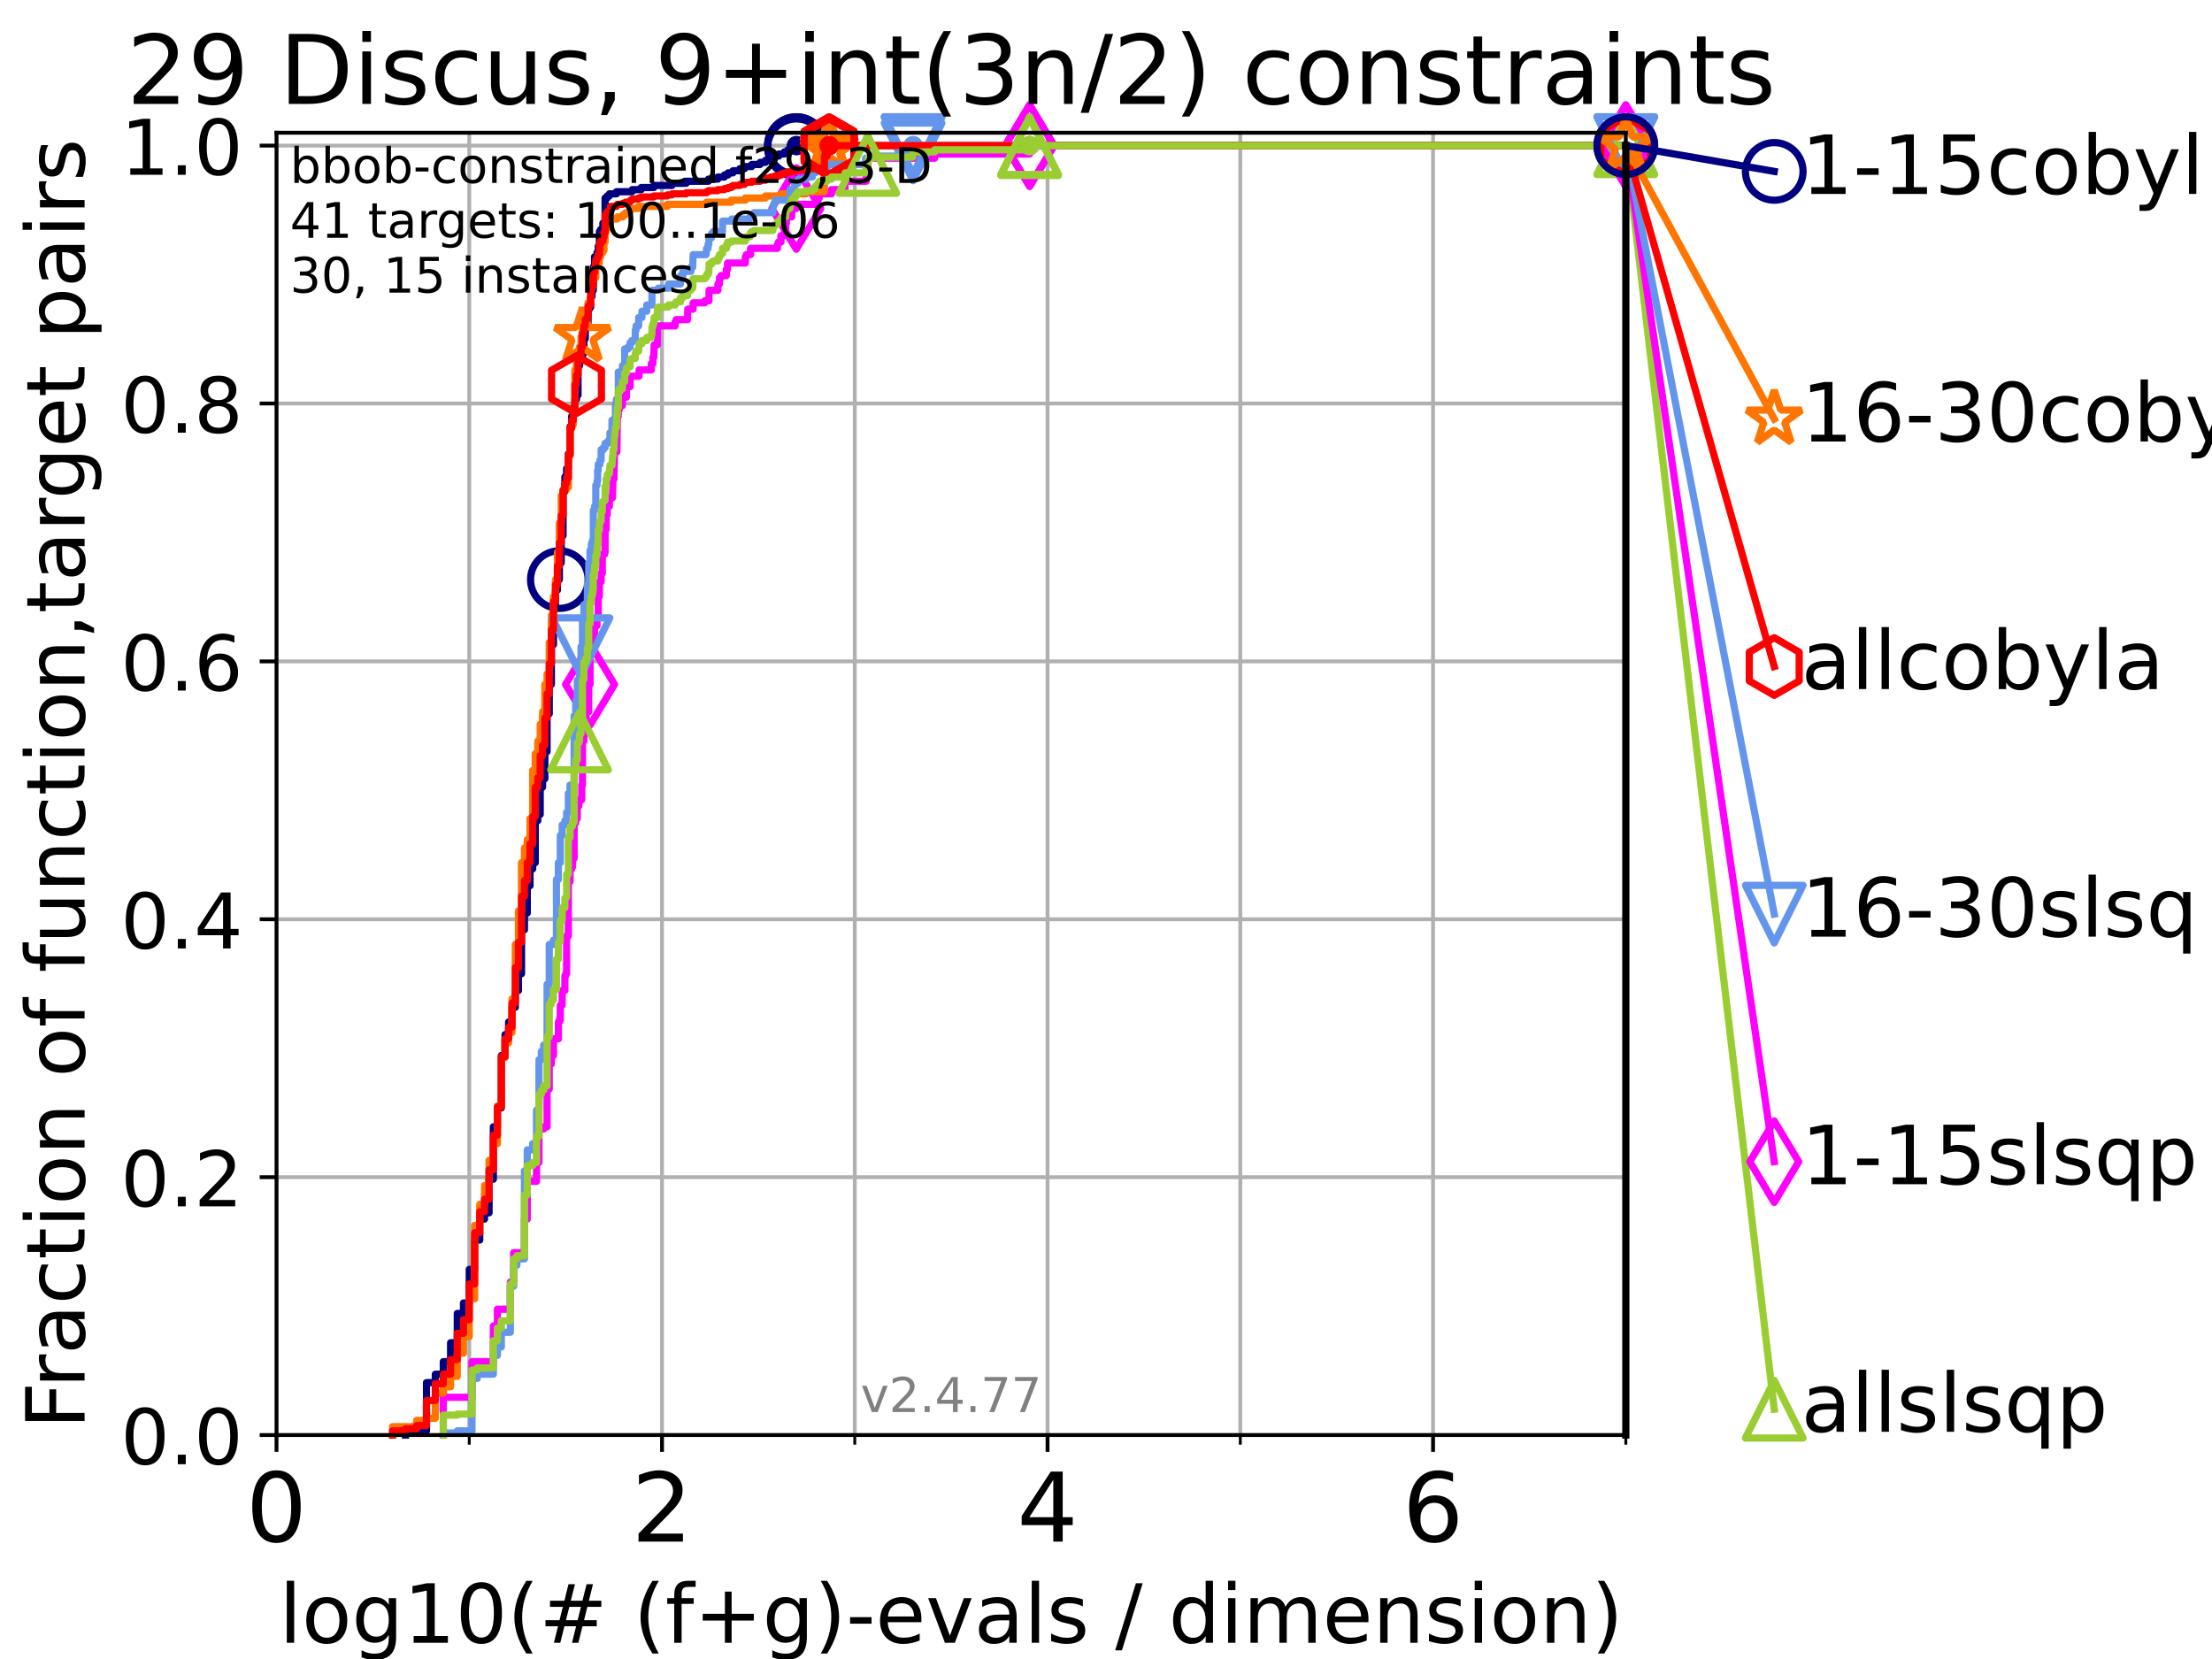 <?xml version="1.0" encoding="utf-8" standalone="no"?>
<!DOCTYPE svg PUBLIC "-//W3C//DTD SVG 1.1//EN"
  "http://www.w3.org/Graphics/SVG/1.1/DTD/svg11.dtd">
<!-- Created with matplotlib (https://matplotlib.org/) -->
<svg height="345.6pt" version="1.1" viewBox="0 0 460.8 345.6" width="460.8pt" xmlns="http://www.w3.org/2000/svg" xmlns:xlink="http://www.w3.org/1999/xlink">
 <defs>
  <style type="text/css">*{stroke-linecap:butt;stroke-linejoin:round;}</style>
 </defs>
 <g id="figure_1">
  <g id="patch_1">
   <path d="M 0 345.6 
L 460.8 345.6 
L 460.8 0 
L 0 0 
z
" style="fill:#ffffff;"/>
  </g>
  <g id="axes_1">
   <g id="patch_2">
    <path d="M 57.6 298.944 
L 338.688 298.944 
L 338.688 27.648 
L 57.6 27.648 
z
" style="fill:#ffffff;"/>
   </g>
   <g id="matplotlib.axis_1">
    <g id="xtick_1">
     <g id="line2d_1">
      <path clip-path="url(#pf8e2d115f6)" d="M 57.6 298.944 
L 57.6 27.648 
" style="fill:none;stroke:#b0b0b0;stroke-linecap:square;stroke-width:0.8;"/>
     </g>
     <g id="line2d_2">
      <defs>
       <path d="M 0 0 
L 0 3.5 
" id="m8db2d03d36" style="stroke:#000000;stroke-width:0.8;"/>
      </defs>
      <g>
       <use style="stroke:#000000;stroke-width:0.8;" x="57.6" xlink:href="#m8db2d03d36" y="298.944"/>
      </g>
     </g>
     <g id="text_1">
      <!-- 0 -->
      <g transform="translate(51.237 321.141)scale(0.2 -0.2)">
       <defs>
        <path d="M 31.781 66.406 
Q 24.172 66.406 20.328 58.906 
Q 16.5 51.422 16.5 36.375 
Q 16.5 21.391 20.328 13.891 
Q 24.172 6.391 31.781 6.391 
Q 39.453 6.391 43.281 13.891 
Q 47.125 21.391 47.125 36.375 
Q 47.125 51.422 43.281 58.906 
Q 39.453 66.406 31.781 66.406 
z
M 31.781 74.219 
Q 44.047 74.219 50.516 64.516 
Q 56.984 54.828 56.984 36.375 
Q 56.984 17.969 50.516 8.266 
Q 44.047 -1.422 31.781 -1.422 
Q 19.531 -1.422 13.062 8.266 
Q 6.594 17.969 6.594 36.375 
Q 6.594 54.828 13.062 64.516 
Q 19.531 74.219 31.781 74.219 
z
" id="DejaVuSans-48"/>
       </defs>
       <use xlink:href="#DejaVuSans-48"/>
      </g>
     </g>
    </g>
    <g id="xtick_2">
     <g id="line2d_3">
      <path clip-path="url(#pf8e2d115f6)" d="M 137.911 298.944 
L 137.911 27.648 
" style="fill:none;stroke:#b0b0b0;stroke-linecap:square;stroke-width:0.8;"/>
     </g>
     <g id="line2d_4">
      <g>
       <use style="stroke:#000000;stroke-width:0.8;" x="137.911" xlink:href="#m8db2d03d36" y="298.944"/>
      </g>
     </g>
     <g id="text_2">
      <!-- 2 -->
      <g transform="translate(131.548 321.141)scale(0.2 -0.2)">
       <defs>
        <path d="M 19.188 8.297 
L 53.609 8.297 
L 53.609 0 
L 7.328 0 
L 7.328 8.297 
Q 12.938 14.109 22.625 23.891 
Q 32.328 33.688 34.812 36.531 
Q 39.547 41.844 41.422 45.531 
Q 43.312 49.219 43.312 52.781 
Q 43.312 58.594 39.234 62.25 
Q 35.156 65.922 28.609 65.922 
Q 23.969 65.922 18.812 64.312 
Q 13.672 62.703 7.812 59.422 
L 7.812 69.391 
Q 13.766 71.781 18.938 73 
Q 24.125 74.219 28.422 74.219 
Q 39.75 74.219 46.484 68.547 
Q 53.219 62.891 53.219 53.422 
Q 53.219 48.922 51.531 44.891 
Q 49.859 40.875 45.406 35.406 
Q 44.188 33.984 37.641 27.219 
Q 31.109 20.453 19.188 8.297 
z
" id="DejaVuSans-50"/>
       </defs>
       <use xlink:href="#DejaVuSans-50"/>
      </g>
     </g>
    </g>
    <g id="xtick_3">
     <g id="line2d_5">
      <path clip-path="url(#pf8e2d115f6)" d="M 218.222 298.944 
L 218.222 27.648 
" style="fill:none;stroke:#b0b0b0;stroke-linecap:square;stroke-width:0.8;"/>
     </g>
     <g id="line2d_6">
      <g>
       <use style="stroke:#000000;stroke-width:0.8;" x="218.222" xlink:href="#m8db2d03d36" y="298.944"/>
      </g>
     </g>
     <g id="text_3">
      <!-- 4 -->
      <g transform="translate(211.859 321.141)scale(0.2 -0.2)">
       <defs>
        <path d="M 37.797 64.312 
L 12.891 25.391 
L 37.797 25.391 
z
M 35.203 72.906 
L 47.609 72.906 
L 47.609 25.391 
L 58.016 25.391 
L 58.016 17.188 
L 47.609 17.188 
L 47.609 0 
L 37.797 0 
L 37.797 17.188 
L 4.891 17.188 
L 4.891 26.703 
z
" id="DejaVuSans-52"/>
       </defs>
       <use xlink:href="#DejaVuSans-52"/>
      </g>
     </g>
    </g>
    <g id="xtick_4">
     <g id="line2d_7">
      <path clip-path="url(#pf8e2d115f6)" d="M 298.533 298.944 
L 298.533 27.648 
" style="fill:none;stroke:#b0b0b0;stroke-linecap:square;stroke-width:0.8;"/>
     </g>
     <g id="line2d_8">
      <g>
       <use style="stroke:#000000;stroke-width:0.8;" x="298.533" xlink:href="#m8db2d03d36" y="298.944"/>
      </g>
     </g>
     <g id="text_4">
      <!-- 6 -->
      <g transform="translate(292.17 321.141)scale(0.2 -0.2)">
       <defs>
        <path d="M 33.016 40.375 
Q 26.375 40.375 22.484 35.828 
Q 18.609 31.297 18.609 23.391 
Q 18.609 15.531 22.484 10.953 
Q 26.375 6.391 33.016 6.391 
Q 39.656 6.391 43.531 10.953 
Q 47.406 15.531 47.406 23.391 
Q 47.406 31.297 43.531 35.828 
Q 39.656 40.375 33.016 40.375 
z
M 52.594 71.297 
L 52.594 62.312 
Q 48.875 64.062 45.094 64.984 
Q 41.312 65.922 37.594 65.922 
Q 27.828 65.922 22.672 59.328 
Q 17.531 52.734 16.797 39.406 
Q 19.672 43.656 24.016 45.922 
Q 28.375 48.188 33.594 48.188 
Q 44.578 48.188 50.953 41.516 
Q 57.328 34.859 57.328 23.391 
Q 57.328 12.156 50.688 5.359 
Q 44.047 -1.422 33.016 -1.422 
Q 20.359 -1.422 13.672 8.266 
Q 6.984 17.969 6.984 36.375 
Q 6.984 53.656 15.188 63.938 
Q 23.391 74.219 37.203 74.219 
Q 40.922 74.219 44.703 73.484 
Q 48.484 72.75 52.594 71.297 
z
" id="DejaVuSans-54"/>
       </defs>
       <use xlink:href="#DejaVuSans-54"/>
      </g>
     </g>
    </g>
    <g id="xtick_5">
     <g id="line2d_9">
      <path clip-path="url(#pf8e2d115f6)" d="M 97.755 298.944 
L 97.755 27.648 
" style="fill:none;stroke:#b0b0b0;stroke-linecap:square;stroke-width:0.8;"/>
     </g>
     <g id="line2d_10">
      <defs>
       <path d="M 0 0 
L 0 2 
" id="mdf7cae6726" style="stroke:#000000;stroke-width:0.6;"/>
      </defs>
      <g>
       <use style="stroke:#000000;stroke-width:0.6;" x="97.755" xlink:href="#mdf7cae6726" y="298.944"/>
      </g>
     </g>
    </g>
    <g id="xtick_6">
     <g id="line2d_11">
      <path clip-path="url(#pf8e2d115f6)" d="M 178.066 298.944 
L 178.066 27.648 
" style="fill:none;stroke:#b0b0b0;stroke-linecap:square;stroke-width:0.8;"/>
     </g>
     <g id="line2d_12">
      <g>
       <use style="stroke:#000000;stroke-width:0.6;" x="178.066" xlink:href="#mdf7cae6726" y="298.944"/>
      </g>
     </g>
    </g>
    <g id="xtick_7">
     <g id="line2d_13">
      <path clip-path="url(#pf8e2d115f6)" d="M 258.377 298.944 
L 258.377 27.648 
" style="fill:none;stroke:#b0b0b0;stroke-linecap:square;stroke-width:0.8;"/>
     </g>
     <g id="line2d_14">
      <g>
       <use style="stroke:#000000;stroke-width:0.6;" x="258.377" xlink:href="#mdf7cae6726" y="298.944"/>
      </g>
     </g>
    </g>
    <g id="xtick_8">
     <g id="line2d_15">
      <path clip-path="url(#pf8e2d115f6)" d="M 338.688 298.944 
L 338.688 27.648 
" style="fill:none;stroke:#b0b0b0;stroke-linecap:square;stroke-width:0.8;"/>
     </g>
     <g id="line2d_16">
      <g>
       <use style="stroke:#000000;stroke-width:0.6;" x="338.688" xlink:href="#mdf7cae6726" y="298.944"/>
      </g>
     </g>
    </g>
    <g id="text_5">
     <!-- log10(# (f+g)-evals / dimension) -->
     <g transform="translate(58.145 342.218)scale(0.17 -0.17)">
      <defs>
       <path d="M 9.422 75.984 
L 18.406 75.984 
L 18.406 0 
L 9.422 0 
z
" id="DejaVuSans-108"/>
       <path d="M 30.609 48.391 
Q 23.391 48.391 19.188 42.75 
Q 14.984 37.109 14.984 27.297 
Q 14.984 17.484 19.156 11.844 
Q 23.344 6.203 30.609 6.203 
Q 37.797 6.203 41.984 11.859 
Q 46.188 17.531 46.188 27.297 
Q 46.188 37.016 41.984 42.703 
Q 37.797 48.391 30.609 48.391 
z
M 30.609 56 
Q 42.328 56 49.016 48.375 
Q 55.719 40.766 55.719 27.297 
Q 55.719 13.875 49.016 6.219 
Q 42.328 -1.422 30.609 -1.422 
Q 18.844 -1.422 12.172 6.219 
Q 5.516 13.875 5.516 27.297 
Q 5.516 40.766 12.172 48.375 
Q 18.844 56 30.609 56 
z
" id="DejaVuSans-111"/>
       <path d="M 45.406 27.984 
Q 45.406 37.75 41.375 43.109 
Q 37.359 48.484 30.078 48.484 
Q 22.859 48.484 18.828 43.109 
Q 14.797 37.75 14.797 27.984 
Q 14.797 18.266 18.828 12.891 
Q 22.859 7.516 30.078 7.516 
Q 37.359 7.516 41.375 12.891 
Q 45.406 18.266 45.406 27.984 
z
M 54.391 6.781 
Q 54.391 -7.172 48.188 -13.984 
Q 42 -20.797 29.203 -20.797 
Q 24.469 -20.797 20.266 -20.094 
Q 16.062 -19.391 12.109 -17.922 
L 12.109 -9.188 
Q 16.062 -11.328 19.922 -12.344 
Q 23.781 -13.375 27.781 -13.375 
Q 36.625 -13.375 41.016 -8.766 
Q 45.406 -4.156 45.406 5.172 
L 45.406 9.625 
Q 42.625 4.781 38.281 2.391 
Q 33.938 0 27.875 0 
Q 17.828 0 11.672 7.656 
Q 5.516 15.328 5.516 27.984 
Q 5.516 40.672 11.672 48.328 
Q 17.828 56 27.875 56 
Q 33.938 56 38.281 53.609 
Q 42.625 51.219 45.406 46.391 
L 45.406 54.688 
L 54.391 54.688 
z
" id="DejaVuSans-103"/>
       <path d="M 12.406 8.297 
L 28.516 8.297 
L 28.516 63.922 
L 10.984 60.406 
L 10.984 69.391 
L 28.422 72.906 
L 38.281 72.906 
L 38.281 8.297 
L 54.391 8.297 
L 54.391 0 
L 12.406 0 
z
" id="DejaVuSans-49"/>
       <path d="M 31 75.875 
Q 24.469 64.656 21.281 53.656 
Q 18.109 42.672 18.109 31.391 
Q 18.109 20.125 21.312 9.062 
Q 24.516 -2 31 -13.188 
L 23.188 -13.188 
Q 15.875 -1.703 12.234 9.375 
Q 8.594 20.453 8.594 31.391 
Q 8.594 42.281 12.203 53.312 
Q 15.828 64.359 23.188 75.875 
z
" id="DejaVuSans-40"/>
       <path d="M 51.125 44 
L 36.922 44 
L 32.812 27.688 
L 47.125 27.688 
z
M 43.797 71.781 
L 38.719 51.516 
L 52.984 51.516 
L 58.109 71.781 
L 65.922 71.781 
L 60.891 51.516 
L 76.125 51.516 
L 76.125 44 
L 58.984 44 
L 54.984 27.688 
L 70.516 27.688 
L 70.516 20.219 
L 53.078 20.219 
L 48 0 
L 40.188 0 
L 45.219 20.219 
L 30.906 20.219 
L 25.875 0 
L 18.016 0 
L 23.094 20.219 
L 7.719 20.219 
L 7.719 27.688 
L 24.906 27.688 
L 29 44 
L 13.281 44 
L 13.281 51.516 
L 30.906 51.516 
L 35.891 71.781 
z
" id="DejaVuSans-35"/>
       <path id="DejaVuSans-32"/>
       <path d="M 37.109 75.984 
L 37.109 68.5 
L 28.516 68.5 
Q 23.688 68.5 21.797 66.547 
Q 19.922 64.594 19.922 59.516 
L 19.922 54.688 
L 34.719 54.688 
L 34.719 47.703 
L 19.922 47.703 
L 19.922 0 
L 10.891 0 
L 10.891 47.703 
L 2.297 47.703 
L 2.297 54.688 
L 10.891 54.688 
L 10.891 58.5 
Q 10.891 67.625 15.141 71.797 
Q 19.391 75.984 28.609 75.984 
z
" id="DejaVuSans-102"/>
       <path d="M 46 62.703 
L 46 35.5 
L 73.188 35.5 
L 73.188 27.203 
L 46 27.203 
L 46 0 
L 37.797 0 
L 37.797 27.203 
L 10.594 27.203 
L 10.594 35.5 
L 37.797 35.5 
L 37.797 62.703 
z
" id="DejaVuSans-43"/>
       <path d="M 8.016 75.875 
L 15.828 75.875 
Q 23.141 64.359 26.781 53.312 
Q 30.422 42.281 30.422 31.391 
Q 30.422 20.453 26.781 9.375 
Q 23.141 -1.703 15.828 -13.188 
L 8.016 -13.188 
Q 14.5 -2 17.703 9.062 
Q 20.906 20.125 20.906 31.391 
Q 20.906 42.672 17.703 53.656 
Q 14.5 64.656 8.016 75.875 
z
" id="DejaVuSans-41"/>
       <path d="M 4.891 31.391 
L 31.203 31.391 
L 31.203 23.391 
L 4.891 23.391 
z
" id="DejaVuSans-45"/>
       <path d="M 56.203 29.594 
L 56.203 25.203 
L 14.891 25.203 
Q 15.484 15.922 20.484 11.062 
Q 25.484 6.203 34.422 6.203 
Q 39.594 6.203 44.453 7.469 
Q 49.312 8.734 54.109 11.281 
L 54.109 2.781 
Q 49.266 0.734 44.188 -0.344 
Q 39.109 -1.422 33.891 -1.422 
Q 20.797 -1.422 13.156 6.188 
Q 5.516 13.812 5.516 26.812 
Q 5.516 40.234 12.766 48.109 
Q 20.016 56 32.328 56 
Q 43.359 56 49.781 48.891 
Q 56.203 41.797 56.203 29.594 
z
M 47.219 32.234 
Q 47.125 39.594 43.094 43.984 
Q 39.062 48.391 32.422 48.391 
Q 24.906 48.391 20.391 44.141 
Q 15.875 39.891 15.188 32.172 
z
" id="DejaVuSans-101"/>
       <path d="M 2.984 54.688 
L 12.5 54.688 
L 29.594 8.797 
L 46.688 54.688 
L 56.203 54.688 
L 35.688 0 
L 23.484 0 
z
" id="DejaVuSans-118"/>
       <path d="M 34.281 27.484 
Q 23.391 27.484 19.188 25 
Q 14.984 22.516 14.984 16.5 
Q 14.984 11.719 18.141 8.906 
Q 21.297 6.109 26.703 6.109 
Q 34.188 6.109 38.703 11.406 
Q 43.219 16.703 43.219 25.484 
L 43.219 27.484 
z
M 52.203 31.203 
L 52.203 0 
L 43.219 0 
L 43.219 8.297 
Q 40.141 3.328 35.547 0.953 
Q 30.953 -1.422 24.312 -1.422 
Q 15.922 -1.422 10.953 3.297 
Q 6 8.016 6 15.922 
Q 6 25.141 12.172 29.828 
Q 18.359 34.516 30.609 34.516 
L 43.219 34.516 
L 43.219 35.406 
Q 43.219 41.609 39.141 45 
Q 35.062 48.391 27.688 48.391 
Q 23 48.391 18.547 47.266 
Q 14.109 46.141 10.016 43.891 
L 10.016 52.203 
Q 14.938 54.109 19.578 55.047 
Q 24.219 56 28.609 56 
Q 40.484 56 46.344 49.844 
Q 52.203 43.703 52.203 31.203 
z
" id="DejaVuSans-97"/>
       <path d="M 44.281 53.078 
L 44.281 44.578 
Q 40.484 46.531 36.375 47.5 
Q 32.281 48.484 27.875 48.484 
Q 21.188 48.484 17.844 46.438 
Q 14.5 44.391 14.5 40.281 
Q 14.5 37.156 16.891 35.375 
Q 19.281 33.594 26.516 31.984 
L 29.594 31.297 
Q 39.156 29.25 43.188 25.516 
Q 47.219 21.781 47.219 15.094 
Q 47.219 7.469 41.188 3.016 
Q 35.156 -1.422 24.609 -1.422 
Q 20.219 -1.422 15.453 -0.562 
Q 10.688 0.297 5.422 2 
L 5.422 11.281 
Q 10.406 8.688 15.234 7.391 
Q 20.062 6.109 24.812 6.109 
Q 31.156 6.109 34.562 8.281 
Q 37.984 10.453 37.984 14.406 
Q 37.984 18.062 35.516 20.016 
Q 33.062 21.969 24.703 23.781 
L 21.578 24.516 
Q 13.234 26.266 9.516 29.906 
Q 5.812 33.547 5.812 39.891 
Q 5.812 47.609 11.281 51.797 
Q 16.75 56 26.812 56 
Q 31.781 56 36.172 55.266 
Q 40.578 54.547 44.281 53.078 
z
" id="DejaVuSans-115"/>
       <path d="M 25.391 72.906 
L 33.688 72.906 
L 8.297 -9.281 
L 0 -9.281 
z
" id="DejaVuSans-47"/>
       <path d="M 45.406 46.391 
L 45.406 75.984 
L 54.391 75.984 
L 54.391 0 
L 45.406 0 
L 45.406 8.203 
Q 42.578 3.328 38.25 0.953 
Q 33.938 -1.422 27.875 -1.422 
Q 17.969 -1.422 11.734 6.484 
Q 5.516 14.406 5.516 27.297 
Q 5.516 40.188 11.734 48.094 
Q 17.969 56 27.875 56 
Q 33.938 56 38.25 53.625 
Q 42.578 51.266 45.406 46.391 
z
M 14.797 27.297 
Q 14.797 17.391 18.875 11.75 
Q 22.953 6.109 30.078 6.109 
Q 37.203 6.109 41.297 11.75 
Q 45.406 17.391 45.406 27.297 
Q 45.406 37.203 41.297 42.844 
Q 37.203 48.484 30.078 48.484 
Q 22.953 48.484 18.875 42.844 
Q 14.797 37.203 14.797 27.297 
z
" id="DejaVuSans-100"/>
       <path d="M 9.422 54.688 
L 18.406 54.688 
L 18.406 0 
L 9.422 0 
z
M 9.422 75.984 
L 18.406 75.984 
L 18.406 64.594 
L 9.422 64.594 
z
" id="DejaVuSans-105"/>
       <path d="M 52 44.188 
Q 55.375 50.25 60.062 53.125 
Q 64.75 56 71.094 56 
Q 79.641 56 84.281 50.016 
Q 88.922 44.047 88.922 33.016 
L 88.922 0 
L 79.891 0 
L 79.891 32.719 
Q 79.891 40.578 77.094 44.375 
Q 74.312 48.188 68.609 48.188 
Q 61.625 48.188 57.562 43.547 
Q 53.516 38.922 53.516 30.906 
L 53.516 0 
L 44.484 0 
L 44.484 32.719 
Q 44.484 40.625 41.703 44.406 
Q 38.922 48.188 33.109 48.188 
Q 26.219 48.188 22.156 43.531 
Q 18.109 38.875 18.109 30.906 
L 18.109 0 
L 9.078 0 
L 9.078 54.688 
L 18.109 54.688 
L 18.109 46.188 
Q 21.188 51.219 25.484 53.609 
Q 29.781 56 35.688 56 
Q 41.656 56 45.828 52.969 
Q 50 49.953 52 44.188 
z
" id="DejaVuSans-109"/>
       <path d="M 54.891 33.016 
L 54.891 0 
L 45.906 0 
L 45.906 32.719 
Q 45.906 40.484 42.875 44.328 
Q 39.844 48.188 33.797 48.188 
Q 26.516 48.188 22.312 43.547 
Q 18.109 38.922 18.109 30.906 
L 18.109 0 
L 9.078 0 
L 9.078 54.688 
L 18.109 54.688 
L 18.109 46.188 
Q 21.344 51.125 25.703 53.562 
Q 30.078 56 35.797 56 
Q 45.219 56 50.047 50.172 
Q 54.891 44.344 54.891 33.016 
z
" id="DejaVuSans-110"/>
      </defs>
      <use xlink:href="#DejaVuSans-108"/>
      <use x="27.783" xlink:href="#DejaVuSans-111"/>
      <use x="88.965" xlink:href="#DejaVuSans-103"/>
      <use x="152.441" xlink:href="#DejaVuSans-49"/>
      <use x="216.064" xlink:href="#DejaVuSans-48"/>
      <use x="279.688" xlink:href="#DejaVuSans-40"/>
      <use x="318.701" xlink:href="#DejaVuSans-35"/>
      <use x="402.49" xlink:href="#DejaVuSans-32"/>
      <use x="434.277" xlink:href="#DejaVuSans-40"/>
      <use x="473.291" xlink:href="#DejaVuSans-102"/>
      <use x="508.496" xlink:href="#DejaVuSans-43"/>
      <use x="592.285" xlink:href="#DejaVuSans-103"/>
      <use x="655.762" xlink:href="#DejaVuSans-41"/>
      <use x="694.775" xlink:href="#DejaVuSans-45"/>
      <use x="730.859" xlink:href="#DejaVuSans-101"/>
      <use x="792.383" xlink:href="#DejaVuSans-118"/>
      <use x="851.562" xlink:href="#DejaVuSans-97"/>
      <use x="912.842" xlink:href="#DejaVuSans-108"/>
      <use x="940.625" xlink:href="#DejaVuSans-115"/>
      <use x="992.725" xlink:href="#DejaVuSans-32"/>
      <use x="1024.512" xlink:href="#DejaVuSans-47"/>
      <use x="1058.203" xlink:href="#DejaVuSans-32"/>
      <use x="1089.99" xlink:href="#DejaVuSans-100"/>
      <use x="1153.467" xlink:href="#DejaVuSans-105"/>
      <use x="1181.25" xlink:href="#DejaVuSans-109"/>
      <use x="1278.662" xlink:href="#DejaVuSans-101"/>
      <use x="1340.186" xlink:href="#DejaVuSans-110"/>
      <use x="1403.564" xlink:href="#DejaVuSans-115"/>
      <use x="1455.664" xlink:href="#DejaVuSans-105"/>
      <use x="1483.447" xlink:href="#DejaVuSans-111"/>
      <use x="1544.629" xlink:href="#DejaVuSans-110"/>
      <use x="1608.008" xlink:href="#DejaVuSans-41"/>
     </g>
    </g>
   </g>
   <g id="matplotlib.axis_2">
    <g id="ytick_1">
     <g id="line2d_17">
      <path clip-path="url(#pf8e2d115f6)" d="M 57.6 298.944 
L 338.688 298.944 
" style="fill:none;stroke:#b0b0b0;stroke-linecap:square;stroke-width:0.8;"/>
     </g>
     <g id="line2d_18">
      <defs>
       <path d="M 0 0 
L -3.5 0 
" id="ma5c04dae9e" style="stroke:#000000;stroke-width:0.8;"/>
      </defs>
      <g>
       <use style="stroke:#000000;stroke-width:0.8;" x="57.6" xlink:href="#ma5c04dae9e" y="298.944"/>
      </g>
     </g>
     <g id="text_6">
      <!-- 0.0 -->
      <g transform="translate(25.155 305.023)scale(0.16 -0.16)">
       <defs>
        <path d="M 10.688 12.406 
L 21 12.406 
L 21 0 
L 10.688 0 
z
" id="DejaVuSans-46"/>
       </defs>
       <use xlink:href="#DejaVuSans-48"/>
       <use x="63.623" xlink:href="#DejaVuSans-46"/>
       <use x="95.41" xlink:href="#DejaVuSans-48"/>
      </g>
     </g>
    </g>
    <g id="ytick_2">
     <g id="line2d_19">
      <path clip-path="url(#pf8e2d115f6)" d="M 57.6 245.222 
L 338.688 245.222 
" style="fill:none;stroke:#b0b0b0;stroke-linecap:square;stroke-width:0.8;"/>
     </g>
     <g id="line2d_20">
      <g>
       <use style="stroke:#000000;stroke-width:0.8;" x="57.6" xlink:href="#ma5c04dae9e" y="245.222"/>
      </g>
     </g>
     <g id="text_7">
      <!-- 0.2 -->
      <g transform="translate(25.155 251.301)scale(0.16 -0.16)">
       <use xlink:href="#DejaVuSans-48"/>
       <use x="63.623" xlink:href="#DejaVuSans-46"/>
       <use x="95.41" xlink:href="#DejaVuSans-50"/>
      </g>
     </g>
    </g>
    <g id="ytick_3">
     <g id="line2d_21">
      <path clip-path="url(#pf8e2d115f6)" d="M 57.6 191.5 
L 338.688 191.5 
" style="fill:none;stroke:#b0b0b0;stroke-linecap:square;stroke-width:0.8;"/>
     </g>
     <g id="line2d_22">
      <g>
       <use style="stroke:#000000;stroke-width:0.8;" x="57.6" xlink:href="#ma5c04dae9e" y="191.5"/>
      </g>
     </g>
     <g id="text_8">
      <!-- 0.4 -->
      <g transform="translate(25.155 197.579)scale(0.16 -0.16)">
       <use xlink:href="#DejaVuSans-48"/>
       <use x="63.623" xlink:href="#DejaVuSans-46"/>
       <use x="95.41" xlink:href="#DejaVuSans-52"/>
      </g>
     </g>
    </g>
    <g id="ytick_4">
     <g id="line2d_23">
      <path clip-path="url(#pf8e2d115f6)" d="M 57.6 137.778 
L 338.688 137.778 
" style="fill:none;stroke:#b0b0b0;stroke-linecap:square;stroke-width:0.8;"/>
     </g>
     <g id="line2d_24">
      <g>
       <use style="stroke:#000000;stroke-width:0.8;" x="57.6" xlink:href="#ma5c04dae9e" y="137.778"/>
      </g>
     </g>
     <g id="text_9">
      <!-- 0.6 -->
      <g transform="translate(25.155 143.857)scale(0.16 -0.16)">
       <use xlink:href="#DejaVuSans-48"/>
       <use x="63.623" xlink:href="#DejaVuSans-46"/>
       <use x="95.41" xlink:href="#DejaVuSans-54"/>
      </g>
     </g>
    </g>
    <g id="ytick_5">
     <g id="line2d_25">
      <path clip-path="url(#pf8e2d115f6)" d="M 57.6 84.056 
L 338.688 84.056 
" style="fill:none;stroke:#b0b0b0;stroke-linecap:square;stroke-width:0.8;"/>
     </g>
     <g id="line2d_26">
      <g>
       <use style="stroke:#000000;stroke-width:0.8;" x="57.6" xlink:href="#ma5c04dae9e" y="84.056"/>
      </g>
     </g>
     <g id="text_10">
      <!-- 0.8 -->
      <g transform="translate(25.155 90.135)scale(0.16 -0.16)">
       <defs>
        <path d="M 31.781 34.625 
Q 24.75 34.625 20.719 30.859 
Q 16.703 27.094 16.703 20.516 
Q 16.703 13.922 20.719 10.156 
Q 24.75 6.391 31.781 6.391 
Q 38.812 6.391 42.859 10.172 
Q 46.922 13.969 46.922 20.516 
Q 46.922 27.094 42.891 30.859 
Q 38.875 34.625 31.781 34.625 
z
M 21.922 38.812 
Q 15.578 40.375 12.031 44.719 
Q 8.5 49.078 8.5 55.328 
Q 8.5 64.062 14.719 69.141 
Q 20.953 74.219 31.781 74.219 
Q 42.672 74.219 48.875 69.141 
Q 55.078 64.062 55.078 55.328 
Q 55.078 49.078 51.531 44.719 
Q 48 40.375 41.703 38.812 
Q 48.828 37.156 52.797 32.312 
Q 56.781 27.484 56.781 20.516 
Q 56.781 9.906 50.312 4.234 
Q 43.844 -1.422 31.781 -1.422 
Q 19.734 -1.422 13.25 4.234 
Q 6.781 9.906 6.781 20.516 
Q 6.781 27.484 10.781 32.312 
Q 14.797 37.156 21.922 38.812 
z
M 18.312 54.391 
Q 18.312 48.734 21.844 45.562 
Q 25.391 42.391 31.781 42.391 
Q 38.141 42.391 41.719 45.562 
Q 45.312 48.734 45.312 54.391 
Q 45.312 60.062 41.719 63.234 
Q 38.141 66.406 31.781 66.406 
Q 25.391 66.406 21.844 63.234 
Q 18.312 60.062 18.312 54.391 
z
" id="DejaVuSans-56"/>
       </defs>
       <use xlink:href="#DejaVuSans-48"/>
       <use x="63.623" xlink:href="#DejaVuSans-46"/>
       <use x="95.41" xlink:href="#DejaVuSans-56"/>
      </g>
     </g>
    </g>
    <g id="ytick_6">
     <g id="line2d_27">
      <path clip-path="url(#pf8e2d115f6)" d="M 57.6 30.334 
L 338.688 30.334 
" style="fill:none;stroke:#b0b0b0;stroke-linecap:square;stroke-width:0.8;"/>
     </g>
     <g id="line2d_28">
      <g>
       <use style="stroke:#000000;stroke-width:0.8;" x="57.6" xlink:href="#ma5c04dae9e" y="30.334"/>
      </g>
     </g>
     <g id="text_11">
      <!-- 1.0 -->
      <g transform="translate(25.155 36.413)scale(0.16 -0.16)">
       <use xlink:href="#DejaVuSans-49"/>
       <use x="63.623" xlink:href="#DejaVuSans-46"/>
       <use x="95.41" xlink:href="#DejaVuSans-48"/>
      </g>
     </g>
    </g>
    <g id="text_12">
     <!-- Fraction of function,target pairs -->
     <g transform="translate(17.62 297.681)rotate(-90)scale(0.17 -0.17)">
      <defs>
       <path d="M 9.812 72.906 
L 51.703 72.906 
L 51.703 64.594 
L 19.672 64.594 
L 19.672 43.109 
L 48.578 43.109 
L 48.578 34.812 
L 19.672 34.812 
L 19.672 0 
L 9.812 0 
z
" id="DejaVuSans-70"/>
       <path d="M 41.109 46.297 
Q 39.594 47.172 37.812 47.578 
Q 36.031 48 33.891 48 
Q 26.266 48 22.188 43.047 
Q 18.109 38.094 18.109 28.812 
L 18.109 0 
L 9.078 0 
L 9.078 54.688 
L 18.109 54.688 
L 18.109 46.188 
Q 20.953 51.172 25.484 53.578 
Q 30.031 56 36.531 56 
Q 37.453 56 38.578 55.875 
Q 39.703 55.766 41.062 55.516 
z
" id="DejaVuSans-114"/>
       <path d="M 48.781 52.594 
L 48.781 44.188 
Q 44.969 46.297 41.141 47.344 
Q 37.312 48.391 33.406 48.391 
Q 24.656 48.391 19.812 42.844 
Q 14.984 37.312 14.984 27.297 
Q 14.984 17.281 19.812 11.734 
Q 24.656 6.203 33.406 6.203 
Q 37.312 6.203 41.141 7.25 
Q 44.969 8.297 48.781 10.406 
L 48.781 2.094 
Q 45.016 0.344 40.984 -0.531 
Q 36.969 -1.422 32.422 -1.422 
Q 20.062 -1.422 12.781 6.344 
Q 5.516 14.109 5.516 27.297 
Q 5.516 40.672 12.859 48.328 
Q 20.219 56 33.016 56 
Q 37.156 56 41.109 55.141 
Q 45.062 54.297 48.781 52.594 
z
" id="DejaVuSans-99"/>
       <path d="M 18.312 70.219 
L 18.312 54.688 
L 36.812 54.688 
L 36.812 47.703 
L 18.312 47.703 
L 18.312 18.016 
Q 18.312 11.328 20.141 9.422 
Q 21.969 7.516 27.594 7.516 
L 36.812 7.516 
L 36.812 0 
L 27.594 0 
Q 17.188 0 13.234 3.875 
Q 9.281 7.766 9.281 18.016 
L 9.281 47.703 
L 2.688 47.703 
L 2.688 54.688 
L 9.281 54.688 
L 9.281 70.219 
z
" id="DejaVuSans-116"/>
       <path d="M 8.5 21.578 
L 8.5 54.688 
L 17.484 54.688 
L 17.484 21.922 
Q 17.484 14.156 20.5 10.266 
Q 23.531 6.391 29.594 6.391 
Q 36.859 6.391 41.078 11.031 
Q 45.312 15.672 45.312 23.688 
L 45.312 54.688 
L 54.297 54.688 
L 54.297 0 
L 45.312 0 
L 45.312 8.406 
Q 42.047 3.422 37.719 1 
Q 33.406 -1.422 27.688 -1.422 
Q 18.266 -1.422 13.375 4.438 
Q 8.5 10.297 8.5 21.578 
z
M 31.109 56 
z
" id="DejaVuSans-117"/>
       <path d="M 11.719 12.406 
L 22.016 12.406 
L 22.016 4 
L 14.016 -11.625 
L 7.719 -11.625 
L 11.719 4 
z
" id="DejaVuSans-44"/>
       <path d="M 18.109 8.203 
L 18.109 -20.797 
L 9.078 -20.797 
L 9.078 54.688 
L 18.109 54.688 
L 18.109 46.391 
Q 20.953 51.266 25.266 53.625 
Q 29.594 56 35.594 56 
Q 45.562 56 51.781 48.094 
Q 58.016 40.188 58.016 27.297 
Q 58.016 14.406 51.781 6.484 
Q 45.562 -1.422 35.594 -1.422 
Q 29.594 -1.422 25.266 0.953 
Q 20.953 3.328 18.109 8.203 
z
M 48.688 27.297 
Q 48.688 37.203 44.609 42.844 
Q 40.531 48.484 33.406 48.484 
Q 26.266 48.484 22.188 42.844 
Q 18.109 37.203 18.109 27.297 
Q 18.109 17.391 22.188 11.75 
Q 26.266 6.109 33.406 6.109 
Q 40.531 6.109 44.609 11.75 
Q 48.688 17.391 48.688 27.297 
z
" id="DejaVuSans-112"/>
      </defs>
      <use xlink:href="#DejaVuSans-70"/>
      <use x="50.27" xlink:href="#DejaVuSans-114"/>
      <use x="91.383" xlink:href="#DejaVuSans-97"/>
      <use x="152.662" xlink:href="#DejaVuSans-99"/>
      <use x="207.643" xlink:href="#DejaVuSans-116"/>
      <use x="246.852" xlink:href="#DejaVuSans-105"/>
      <use x="274.635" xlink:href="#DejaVuSans-111"/>
      <use x="335.816" xlink:href="#DejaVuSans-110"/>
      <use x="399.195" xlink:href="#DejaVuSans-32"/>
      <use x="430.982" xlink:href="#DejaVuSans-111"/>
      <use x="492.164" xlink:href="#DejaVuSans-102"/>
      <use x="527.369" xlink:href="#DejaVuSans-32"/>
      <use x="559.156" xlink:href="#DejaVuSans-102"/>
      <use x="594.361" xlink:href="#DejaVuSans-117"/>
      <use x="657.74" xlink:href="#DejaVuSans-110"/>
      <use x="721.119" xlink:href="#DejaVuSans-99"/>
      <use x="776.1" xlink:href="#DejaVuSans-116"/>
      <use x="815.309" xlink:href="#DejaVuSans-105"/>
      <use x="843.092" xlink:href="#DejaVuSans-111"/>
      <use x="904.273" xlink:href="#DejaVuSans-110"/>
      <use x="967.652" xlink:href="#DejaVuSans-44"/>
      <use x="999.439" xlink:href="#DejaVuSans-116"/>
      <use x="1038.648" xlink:href="#DejaVuSans-97"/>
      <use x="1099.928" xlink:href="#DejaVuSans-114"/>
      <use x="1139.291" xlink:href="#DejaVuSans-103"/>
      <use x="1202.768" xlink:href="#DejaVuSans-101"/>
      <use x="1264.291" xlink:href="#DejaVuSans-116"/>
      <use x="1303.5" xlink:href="#DejaVuSans-32"/>
      <use x="1335.287" xlink:href="#DejaVuSans-112"/>
      <use x="1398.764" xlink:href="#DejaVuSans-97"/>
      <use x="1460.043" xlink:href="#DejaVuSans-105"/>
      <use x="1487.826" xlink:href="#DejaVuSans-114"/>
      <use x="1528.939" xlink:href="#DejaVuSans-115"/>
     </g>
    </g>
   </g>
   <g id="line2d_29">
    <defs>
     <path d="M 0 1.5 
C 0.398 1.5 0.779 1.342 1.061 1.061 
C 1.342 0.779 1.5 0.398 1.5 0 
C 1.5 -0.398 1.342 -0.779 1.061 -1.061 
C 0.779 -1.342 0.398 -1.5 0 -1.5 
C -0.398 -1.5 -0.779 -1.342 -1.061 -1.061 
C -1.342 -0.779 -1.5 -0.398 -1.5 0 
C -1.5 0.398 -1.342 0.779 -1.061 1.061 
C -0.779 1.342 -0.398 1.5 0 1.5 
z
" id="ma14e2d8b22" style="stroke:#000080;"/>
    </defs>
    <g>
     <use style="fill:#000080;stroke:#000080;" x="165.908" xlink:href="#ma14e2d8b22" y="30.334"/>
     <use style="fill:#000080;stroke:#000080;" x="165.908" xlink:href="#ma14e2d8b22" y="30.334"/>
    </g>
   </g>
   <g id="line2d_30">
    <path d="M 84.464 298.944 
L 84.464 298.07 
L 88.847 298.07 
L 88.847 288.025 
L 90.684 288.025 
L 90.684 286.278 
L 92.347 286.278 
L 92.347 283.657 
L 93.864 283.657 
L 93.864 279.726 
L 95.26 279.726 
L 95.26 273.612 
L 96.552 273.612 
L 96.552 271.428 
L 97.755 271.428 
L 97.755 264.44 
L 98.881 264.44 
L 98.881 258.325 
L 99.938 258.325 
L 99.938 253.957 
L 100.935 253.957 
L 100.935 252.647 
L 101.878 252.647 
L 101.878 245.659 
L 102.772 245.659 
L 102.772 234.74 
L 103.623 234.74 
L 103.623 230.809 
L 104.435 230.809 
L 104.435 219.89 
L 105.21 219.89 
L 105.21 215.522 
L 105.952 215.522 
L 105.952 212.901 
L 106.664 212.901 
L 106.664 209.844 
L 107.348 209.844 
L 107.348 206.35 
L 108.006 206.35 
L 108.006 202.856 
L 108.64 202.856 
L 108.64 193.684 
L 109.252 193.684 
L 109.252 190.19 
L 109.843 190.19 
L 109.843 184.512 
L 110.415 184.512 
L 110.415 181.018 
L 110.969 181.018 
L 110.969 179.707 
L 111.506 179.707 
L 111.506 170.972 
L 112.026 170.972 
L 112.026 169.662 
L 112.532 169.662 
L 112.532 163.984 
L 113.023 163.984 
L 113.023 162.237 
L 113.501 162.237 
L 113.501 156.559 
L 113.966 156.559 
L 113.966 148.697 
L 114.419 148.697 
L 114.419 142.582 
L 114.86 142.582 
L 114.86 134.284 
L 115.291 134.284 
L 115.291 126.422 
L 115.711 126.422 
L 115.711 122.928 
L 116.122 122.928 
L 116.122 120.744 
L 116.523 120.744 
L 116.523 117.25 
L 116.914 117.25 
L 116.914 111.572 
L 117.298 111.572 
L 117.298 102.4 
L 117.673 102.4 
L 117.673 99.343 
L 118.04 99.343 
L 118.04 97.596 
L 118.4 97.596 
L 118.4 94.538 
L 118.752 94.538 
L 118.752 88.86 
L 119.097 88.86 
L 119.097 86.677 
L 119.436 86.677 
L 119.436 84.93 
L 119.768 84.93 
L 119.768 83.183 
L 120.094 83.183 
L 120.094 82.309 
L 120.414 82.309 
L 120.414 76.194 
L 120.728 76.194 
L 120.728 75.321 
L 121.037 75.321 
L 121.037 74.447 
L 121.34 74.447 
L 121.34 73.574 
L 121.638 73.574 
L 121.638 70.516 
L 121.931 70.516 
L 121.931 68.333 
L 122.22 68.333 
L 122.22 67.896 
L 122.503 67.896 
L 122.503 64.402 
L 122.782 64.402 
L 122.782 63.965 
L 123.057 63.965 
L 123.057 61.781 
L 123.327 61.781 
L 123.327 60.471 
L 123.594 60.471 
L 123.594 55.666 
L 123.856 55.666 
L 123.856 53.483 
L 124.369 53.483 
L 124.369 52.609 
L 124.62 52.609 
L 124.62 51.299 
L 124.867 51.299 
L 124.867 48.241 
L 125.111 48.241 
L 125.111 47.805 
L 125.589 47.805 
L 125.589 46.494 
L 126.054 46.494 
L 126.054 41.253 
L 126.507 41.253 
L 126.507 40.816 
L 126.948 40.816 
L 126.948 40.38 
L 128.411 40.38 
L 128.411 39.943 
L 131.691 39.943 
L 131.691 39.506 
L 133.578 39.506 
L 133.578 39.069 
L 136.202 39.069 
L 136.202 38.633 
L 139.991 38.633 
L 139.991 38.196 
L 142.928 38.196 
L 142.928 37.759 
L 147.57 37.759 
L 147.57 37.322 
L 149.527 37.322 
L 149.527 36.886 
L 150.905 36.886 
L 150.905 36.449 
L 151.661 36.449 
L 151.661 36.012 
L 152.687 36.012 
L 152.687 35.575 
L 154.121 35.575 
L 154.121 35.139 
L 155.103 35.139 
L 155.103 34.702 
L 156.599 34.702 
L 156.599 34.265 
L 158.34 34.265 
L 158.34 33.828 
L 159.457 33.828 
L 159.457 33.391 
L 160.506 33.391 
L 160.506 32.955 
L 161.375 32.955 
L 161.375 32.518 
L 162.232 32.518 
L 162.232 32.081 
L 163.402 32.081 
L 163.402 31.644 
L 164.115 31.644 
L 164.115 31.208 
L 165.145 31.208 
L 165.145 30.771 
L 165.908 30.771 
L 165.908 30.334 
L 338.688 30.334 
L 338.688 30.334 
" style="fill:none;stroke:#000080;stroke-linecap:square;stroke-width:1.5;"/>
   </g>
   <g id="line2d_31">
    <defs>
     <path d="M 0 6 
C 1.591 6 3.117 5.368 4.243 4.243 
C 5.368 3.117 6 1.591 6 0 
C 6 -1.591 5.368 -3.117 4.243 -4.243 
C 3.117 -5.368 1.591 -6 0 -6 
C -1.591 -6 -3.117 -5.368 -4.243 -4.243 
C -5.368 -3.117 -6 -1.591 -6 0 
C -6 1.591 -5.368 3.117 -4.243 4.243 
C -3.117 5.368 -1.591 6 0 6 
z
" id="m3abc115355" style="stroke:#000080;stroke-width:1.5;"/>
    </defs>
    <g>
     <use style="fill-opacity:0;stroke:#000080;stroke-width:1.5;" x="116.523" xlink:href="#m3abc115355" y="120.744"/>
     <use style="fill-opacity:0;stroke:#000080;stroke-width:1.5;" x="165.908" xlink:href="#m3abc115355" y="30.771"/>
     <use style="fill-opacity:0;stroke:#000080;stroke-width:1.5;" x="165.908" xlink:href="#m3abc115355" y="30.334"/>
     <use style="fill-opacity:0;stroke:#000080;stroke-width:1.5;" x="165.908" xlink:href="#m3abc115355" y="30.334"/>
     <use style="fill-opacity:0;stroke:#000080;stroke-width:1.5;" x="338.688" xlink:href="#m3abc115355" y="30.334"/>
    </g>
   </g>
   <g id="line2d_32">
    <path style="fill:none;stroke:#000080;stroke-linecap:square;stroke-width:1.5;"/>
    <g/>
   </g>
   <g id="line2d_33">
    <defs>
     <path d="M 0 1.5 
C 0.398 1.5 0.779 1.342 1.061 1.061 
C 1.342 0.779 1.5 0.398 1.5 0 
C 1.5 -0.398 1.342 -0.779 1.061 -1.061 
C 0.779 -1.342 0.398 -1.5 0 -1.5 
C -0.398 -1.5 -0.779 -1.342 -1.061 -1.061 
C -1.342 -0.779 -1.5 -0.398 -1.5 0 
C -1.5 0.398 -1.342 0.779 -1.061 1.061 
C -0.779 1.342 -0.398 1.5 0 1.5 
z
" id="m60e4377abf" style="stroke:#ff00ff;"/>
    </defs>
    <g>
     <use style="fill:#ff00ff;stroke:#ff00ff;" x="214.487" xlink:href="#m60e4377abf" y="30.334"/>
     <use style="fill:#ff00ff;stroke:#ff00ff;" x="214.487" xlink:href="#m60e4377abf" y="30.334"/>
    </g>
   </g>
   <g id="line2d_34">
    <path d="M 92.347 298.944 
L 92.347 291.082 
L 98.327 291.082 
L 98.327 283.657 
L 102.772 283.657 
L 102.772 276.232 
L 103.623 276.232 
L 103.623 272.738 
L 106.312 272.738 
L 106.312 267.06 
L 107.009 267.06 
L 107.009 260.946 
L 109.252 260.946 
L 109.252 253.957 
L 109.843 253.957 
L 109.843 246.096 
L 111.768 246.096 
L 111.768 242.165 
L 112.281 242.165 
L 112.281 235.176 
L 113.264 235.176 
L 113.264 234.74 
L 113.966 234.74 
L 113.966 226.878 
L 114.419 226.878 
L 114.419 221.637 
L 114.86 221.637 
L 114.86 219.89 
L 115.291 219.89 
L 115.291 216.396 
L 116.323 216.396 
L 116.323 212.901 
L 116.523 212.901 
L 116.523 212.465 
L 116.72 212.465 
L 116.72 209.407 
L 117.107 209.407 
L 117.107 206.35 
L 117.673 206.35 
L 117.673 203.293 
L 117.857 203.293 
L 117.857 202.856 
L 118.04 202.856 
L 118.04 194.994 
L 118.4 194.994 
L 118.4 183.638 
L 118.752 183.638 
L 118.752 181.018 
L 119.097 181.018 
L 119.097 180.581 
L 119.267 180.581 
L 119.267 178.834 
L 119.603 178.834 
L 119.603 171.409 
L 119.932 171.409 
L 119.932 170.535 
L 120.255 170.535 
L 120.255 167.915 
L 120.572 167.915 
L 120.572 167.041 
L 120.728 167.041 
L 120.728 166.604 
L 121.189 166.604 
L 121.189 163.547 
L 121.34 163.547 
L 121.34 154.375 
L 121.638 154.375 
L 121.638 150.007 
L 122.076 150.007 
L 122.076 148.26 
L 122.643 148.26 
L 122.643 142.582 
L 122.92 142.582 
L 122.92 136.468 
L 123.193 136.468 
L 123.193 135.157 
L 123.327 135.157 
L 123.327 134.721 
L 123.461 134.721 
L 123.461 133.41 
L 123.725 133.41 
L 123.725 132.537 
L 123.856 132.537 
L 123.856 130.353 
L 124.369 130.353 
L 124.369 128.606 
L 124.62 128.606 
L 124.62 124.238 
L 124.867 124.238 
L 124.867 121.181 
L 125.232 121.181 
L 125.232 119.434 
L 125.471 119.434 
L 125.471 115.503 
L 125.939 115.503 
L 125.939 115.066 
L 126.054 115.066 
L 126.054 110.262 
L 126.282 110.262 
L 126.282 107.205 
L 126.507 107.205 
L 126.507 105.458 
L 126.948 105.458 
L 126.948 103.71 
L 127.59 103.71 
L 127.695 99.78 
L 127.903 99.78 
L 128.006 94.538 
L 128.108 94.538 
L 128.108 94.102 
L 128.511 94.102 
L 128.611 86.677 
L 128.808 86.677 
L 128.808 85.366 
L 129.002 85.366 
L 129.002 84.493 
L 129.668 84.493 
L 129.668 82.746 
L 130.488 82.746 
L 130.488 80.562 
L 131.27 80.562 
L 131.27 78.378 
L 133.125 78.378 
L 133.125 77.068 
L 135.682 77.068 
L 135.682 75.758 
L 136.009 75.758 
L 136.009 74.447 
L 136.202 74.447 
L 136.266 71.827 
L 136.955 71.827 
L 136.955 67.896 
L 140.649 67.896 
L 140.649 67.022 
L 140.847 67.022 
L 140.847 66.586 
L 143.23 66.586 
L 143.273 64.402 
L 144.391 64.402 
L 144.391 63.091 
L 146.819 63.091 
L 146.819 62.655 
L 147.703 62.655 
L 147.703 60.471 
L 149.557 60.471 
L 149.557 59.161 
L 149.882 59.161 
L 149.882 57.85 
L 150.201 57.85 
L 150.201 57.413 
L 151.314 57.413 
L 151.314 56.103 
L 151.555 56.103 
L 151.555 54.793 
L 155.275 54.793 
L 155.275 53.483 
L 155.489 53.483 
L 155.489 53.046 
L 156.358 53.046 
L 156.358 51.736 
L 161.956 51.736 
L 161.956 50.862 
L 162.174 50.862 
L 162.174 50.425 
L 162.687 50.425 
L 162.687 49.115 
L 163.267 49.115 
L 163.267 48.678 
L 163.656 48.678 
L 163.723 46.494 
L 163.828 46.494 
L 163.828 45.184 
L 164.936 45.184 
L 164.936 43.437 
L 165.885 43.437 
L 165.885 42.563 
L 170.374 42.563 
L 170.374 41.253 
L 170.661 41.253 
L 170.696 40.38 
L 173.219 40.38 
L 173.219 39.506 
L 176.041 39.506 
L 176.054 37.759 
L 180.433 37.759 
L 180.448 36.886 
L 180.67 36.886 
L 180.779 35.139 
L 180.824 35.139 
L 180.824 32.955 
L 194.703 32.955 
L 194.703 32.081 
L 214.48 32.081 
L 214.487 30.334 
L 338.688 30.334 
L 338.688 30.334 
" style="fill:none;stroke:#ff00ff;stroke-linecap:square;stroke-width:1.5;"/>
   </g>
   <g id="line2d_35">
    <defs>
     <path d="M -0 8.485 
L 5.091 0 
L 0 -8.485 
L -5.091 -0 
z
" id="m1238a9ebf1" style="stroke:#ff00ff;stroke-linejoin:miter;stroke-width:1.5;"/>
    </defs>
    <g>
     <use style="fill-opacity:0;stroke:#ff00ff;stroke-linejoin:miter;stroke-width:1.5;" x="122.92" xlink:href="#m1238a9ebf1" y="142.582"/>
     <use style="fill-opacity:0;stroke:#ff00ff;stroke-linejoin:miter;stroke-width:1.5;" x="165.885" xlink:href="#m1238a9ebf1" y="43.437"/>
     <use style="fill-opacity:0;stroke:#ff00ff;stroke-linejoin:miter;stroke-width:1.5;" x="214.487" xlink:href="#m1238a9ebf1" y="30.334"/>
     <use style="fill-opacity:0;stroke:#ff00ff;stroke-linejoin:miter;stroke-width:1.5;" x="214.487" xlink:href="#m1238a9ebf1" y="30.334"/>
     <use style="fill-opacity:0;stroke:#ff00ff;stroke-linejoin:miter;stroke-width:1.5;" x="338.688" xlink:href="#m1238a9ebf1" y="30.334"/>
    </g>
   </g>
   <g id="line2d_36">
    <path style="fill:none;stroke:#ff00ff;stroke-linecap:square;stroke-width:1.5;"/>
    <g/>
   </g>
   <g id="line2d_37">
    <defs>
     <path d="M 0 1.5 
C 0.398 1.5 0.779 1.342 1.061 1.061 
C 1.342 0.779 1.5 0.398 1.5 0 
C 1.5 -0.398 1.342 -0.779 1.061 -1.061 
C 0.779 -1.342 0.398 -1.5 0 -1.5 
C -0.398 -1.5 -0.779 -1.342 -1.061 -1.061 
C -1.342 -0.779 -1.5 -0.398 -1.5 0 
C -1.5 0.398 -1.342 0.779 -1.061 1.061 
C -0.779 1.342 -0.398 1.5 0 1.5 
z
" id="me2b940ceec" style="stroke:#ff7500;"/>
    </defs>
    <g>
     <use style="fill:#ff7500;stroke:#ff7500;" x="172.729" xlink:href="#me2b940ceec" y="30.334"/>
     <use style="fill:#ff7500;stroke:#ff7500;" x="172.729" xlink:href="#me2b940ceec" y="30.334"/>
    </g>
   </g>
   <g id="line2d_38">
    <path d="M 81.776 298.944 
L 81.776 297.197 
L 86.793 297.197 
L 86.793 295.887 
L 88.847 295.887 
L 88.847 295.45 
L 90.684 295.45 
L 90.684 290.209 
L 92.347 290.209 
L 92.347 288.898 
L 93.864 288.898 
L 93.864 286.715 
L 95.26 286.715 
L 95.26 281.91 
L 96.552 281.91 
L 96.552 278.416 
L 97.755 278.416 
L 97.755 270.554 
L 98.881 270.554 
L 98.881 255.268 
L 99.938 255.268 
L 99.938 250.9 
L 100.935 250.9 
L 100.935 246.969 
L 101.878 246.969 
L 101.878 241.728 
L 102.772 241.728 
L 102.772 238.234 
L 103.623 238.234 
L 103.623 230.372 
L 104.435 230.372 
L 104.435 220.326 
L 105.21 220.326 
L 105.21 217.269 
L 105.952 217.269 
L 105.952 215.085 
L 106.664 215.085 
L 106.664 208.097 
L 107.348 208.097 
L 107.348 196.741 
L 108.006 196.741 
L 108.006 189.753 
L 108.64 189.753 
L 108.64 179.707 
L 109.252 179.707 
L 109.252 176.65 
L 109.843 176.65 
L 109.843 174.903 
L 110.415 174.903 
L 110.415 170.535 
L 110.969 170.535 
L 110.969 160.49 
L 111.506 160.49 
L 111.506 156.996 
L 112.026 156.996 
L 112.026 154.375 
L 112.532 154.375 
L 112.532 150.881 
L 113.023 150.881 
L 113.023 148.26 
L 113.501 148.26 
L 113.501 142.582 
L 113.966 142.582 
L 113.966 140.399 
L 114.419 140.399 
L 114.419 133.847 
L 114.86 133.847 
L 114.86 128.169 
L 115.291 128.169 
L 115.291 124.238 
L 115.711 124.238 
L 115.711 120.744 
L 116.122 120.744 
L 116.122 115.066 
L 116.523 115.066 
L 116.523 108.952 
L 116.914 108.952 
L 116.914 103.274 
L 117.298 103.274 
L 117.298 101.963 
L 118.04 101.963 
L 118.04 101.527 
L 118.4 101.527 
L 118.4 94.975 
L 118.752 94.975 
L 118.752 89.297 
L 119.097 89.297 
L 119.097 88.424 
L 119.436 88.424 
L 119.436 85.803 
L 119.768 85.803 
L 119.768 77.068 
L 120.094 77.068 
L 120.094 74.011 
L 120.414 74.011 
L 120.414 73.137 
L 120.728 73.137 
L 120.728 72.263 
L 121.037 72.263 
L 121.037 70.08 
L 121.34 70.08 
L 121.34 65.275 
L 121.931 65.275 
L 121.931 64.838 
L 122.22 64.838 
L 122.22 64.402 
L 122.503 64.402 
L 122.503 63.091 
L 123.057 63.091 
L 123.057 58.724 
L 123.594 58.724 
L 123.594 57.85 
L 124.114 57.85 
L 124.114 54.793 
L 124.867 54.793 
L 124.867 53.483 
L 125.111 53.483 
L 125.111 52.609 
L 125.589 52.609 
L 125.589 52.172 
L 125.823 52.172 
L 125.823 50.425 
L 126.054 50.425 
L 126.054 48.241 
L 126.282 48.241 
L 126.282 47.368 
L 127.165 47.368 
L 127.165 45.621 
L 128.611 45.621 
L 128.611 45.184 
L 129.761 45.184 
L 129.761 44.747 
L 130.309 44.747 
L 130.309 44.311 
L 131.185 44.311 
L 131.185 43.874 
L 131.355 43.874 
L 131.355 43.437 
L 132.971 43.437 
L 132.971 43 
L 139.036 43 
L 139.036 42.563 
L 147.165 42.563 
L 147.165 42.127 
L 152.335 42.127 
L 152.335 41.69 
L 155.275 41.69 
L 155.275 41.253 
L 159.457 41.253 
L 159.457 40.816 
L 162.743 40.816 
L 162.743 40.38 
L 167.913 40.38 
L 167.913 39.943 
L 171.721 39.943 
L 171.755 34.702 
L 172.297 34.702 
L 172.394 33.828 
L 172.442 33.828 
L 172.458 32.955 
L 172.554 32.955 
L 172.554 31.644 
L 172.697 31.644 
L 172.729 30.334 
L 338.688 30.334 
L 338.688 30.334 
" style="fill:none;stroke:#ff7500;stroke-linecap:square;stroke-width:1.5;"/>
   </g>
   <g id="line2d_39">
    <defs>
     <path d="M 0 -6 
L -1.347 -1.854 
L -5.706 -1.854 
L -2.18 0.708 
L -3.527 4.854 
L -0 2.292 
L 3.527 4.854 
L 2.18 0.708 
L 5.706 -1.854 
L 1.347 -1.854 
z
" id="m693d8ebe57" style="stroke:#ff7500;stroke-linejoin:bevel;stroke-width:1.5;"/>
    </defs>
    <g>
     <use style="fill-opacity:0;stroke:#ff7500;stroke-linejoin:bevel;stroke-width:1.5;" x="121.34" xlink:href="#m693d8ebe57" y="70.08"/>
     <use style="fill-opacity:0;stroke:#ff7500;stroke-linejoin:bevel;stroke-width:1.5;" x="172.729" xlink:href="#m693d8ebe57" y="31.208"/>
     <use style="fill-opacity:0;stroke:#ff7500;stroke-linejoin:bevel;stroke-width:1.5;" x="172.729" xlink:href="#m693d8ebe57" y="30.334"/>
     <use style="fill-opacity:0;stroke:#ff7500;stroke-linejoin:bevel;stroke-width:1.5;" x="172.729" xlink:href="#m693d8ebe57" y="30.334"/>
     <use style="fill-opacity:0;stroke:#ff7500;stroke-linejoin:bevel;stroke-width:1.5;" x="338.688" xlink:href="#m693d8ebe57" y="30.334"/>
    </g>
   </g>
   <g id="line2d_40">
    <path style="fill:none;stroke:#ff7500;stroke-linecap:square;stroke-width:1.5;"/>
    <g/>
   </g>
   <g id="line2d_41">
    <defs>
     <path d="M 0 1.5 
C 0.398 1.5 0.779 1.342 1.061 1.061 
C 1.342 0.779 1.5 0.398 1.5 0 
C 1.5 -0.398 1.342 -0.779 1.061 -1.061 
C 0.779 -1.342 0.398 -1.5 0 -1.5 
C -0.398 -1.5 -0.779 -1.342 -1.061 -1.061 
C -1.342 -0.779 -1.5 -0.398 -1.5 0 
C -1.5 0.398 -1.342 0.779 -1.061 1.061 
C -0.779 1.342 -0.398 1.5 0 1.5 
z
" id="m7625d0ac22" style="stroke:#6495ed;"/>
    </defs>
    <g>
     <use style="fill:#6495ed;stroke:#6495ed;" x="190.212" xlink:href="#m7625d0ac22" y="30.334"/>
     <use style="fill:#6495ed;stroke:#6495ed;" x="190.212" xlink:href="#m7625d0ac22" y="30.334"/>
    </g>
   </g>
   <g id="line2d_42">
    <path d="M 92.347 298.944 
L 92.347 298.507 
L 95.26 298.507 
L 95.26 298.07 
L 98.327 298.07 
L 98.327 287.151 
L 99.418 287.151 
L 99.418 286.278 
L 102.772 286.278 
L 102.772 282.347 
L 103.623 282.347 
L 103.623 280.6 
L 104.435 280.6 
L 104.435 277.543 
L 106.312 277.543 
L 106.312 267.934 
L 107.009 267.934 
L 107.009 263.566 
L 107.68 263.566 
L 107.68 262.256 
L 109.252 262.256 
L 109.252 243.912 
L 109.843 243.912 
L 109.843 239.544 
L 110.969 239.544 
L 110.969 238.234 
L 111.768 238.234 
L 111.768 231.246 
L 112.281 231.246 
L 112.281 220.763 
L 112.779 220.763 
L 112.779 219.016 
L 113.264 219.016 
L 113.264 217.706 
L 113.966 217.706 
L 113.966 205.04 
L 114.419 205.04 
L 114.419 196.741 
L 115.291 196.741 
L 115.291 195.868 
L 115.918 195.868 
L 115.918 183.202 
L 116.323 183.202 
L 116.323 179.707 
L 116.72 179.707 
L 116.72 174.029 
L 117.107 174.029 
L 117.107 171.846 
L 117.673 171.846 
L 117.673 170.972 
L 118.04 170.972 
L 118.04 169.225 
L 118.4 169.225 
L 118.4 165.294 
L 118.752 165.294 
L 118.752 163.547 
L 119.603 163.547 
L 119.603 149.134 
L 119.932 149.134 
L 119.932 146.077 
L 120.255 146.077 
L 120.255 141.709 
L 120.728 141.709 
L 120.728 139.088 
L 121.037 139.088 
L 121.037 134.721 
L 121.34 134.721 
L 121.34 128.606 
L 121.638 128.606 
L 121.638 125.985 
L 122.362 125.985 
L 122.362 121.618 
L 122.643 121.618 
L 122.643 117.25 
L 122.92 117.25 
L 122.92 114.63 
L 123.193 114.63 
L 123.193 113.319 
L 123.327 113.319 
L 123.327 112.883 
L 123.461 112.883 
L 123.461 112.446 
L 123.594 112.446 
L 123.594 106.331 
L 123.856 106.331 
L 123.856 105.458 
L 124.114 105.458 
L 124.114 101.09 
L 124.369 101.09 
L 124.369 100.216 
L 124.495 100.216 
L 124.495 98.033 
L 124.62 98.033 
L 124.62 96.722 
L 124.989 96.722 
L 124.989 95.849 
L 125.232 95.849 
L 125.232 93.665 
L 125.706 93.665 
L 125.706 93.228 
L 126.054 93.228 
L 126.054 92.355 
L 126.618 92.355 
L 126.618 91.918 
L 127.057 91.918 
L 127.057 90.171 
L 127.485 90.171 
L 127.485 87.55 
L 128.006 87.55 
L 128.006 87.113 
L 128.21 87.113 
L 128.21 84.056 
L 128.411 84.056 
L 128.411 83.183 
L 128.808 83.183 
L 128.808 77.505 
L 129.668 77.505 
L 129.668 76.194 
L 130.128 76.194 
L 130.128 72.7 
L 130.84 72.7 
L 130.84 72.263 
L 131.27 72.263 
L 131.27 71.39 
L 131.607 71.39 
L 131.607 70.953 
L 132.343 70.953 
L 132.343 68.769 
L 132.502 68.769 
L 132.502 67.896 
L 133.048 67.896 
L 133.048 66.149 
L 133.726 66.149 
L 133.726 64.838 
L 134.731 64.838 
L 134.731 63.528 
L 135.813 63.528 
L 135.813 60.471 
L 137.138 60.471 
L 137.138 60.034 
L 139.253 60.034 
L 139.253 59.161 
L 141.756 59.161 
L 141.756 57.413 
L 142.261 57.413 
L 142.261 56.54 
L 143.944 56.54 
L 143.944 55.666 
L 144.31 55.666 
L 144.391 53.046 
L 147.096 53.046 
L 147.199 51.736 
L 147.503 51.736 
L 147.503 50.862 
L 147.67 50.862 
L 147.67 49.552 
L 148.226 49.552 
L 148.226 48.678 
L 148.576 48.678 
L 148.576 48.241 
L 150.514 48.241 
L 150.514 46.058 
L 152.436 46.058 
L 152.436 45.621 
L 156.236 45.621 
L 156.236 45.184 
L 156.579 45.184 
L 156.579 44.747 
L 157.089 44.747 
L 157.089 44.311 
L 161.008 44.311 
L 161.008 43 
L 161.146 43 
L 161.146 42.563 
L 161.345 42.563 
L 161.345 42.127 
L 161.511 42.127 
L 161.511 41.69 
L 164.549 41.69 
L 164.549 39.506 
L 165.543 39.506 
L 165.543 38.196 
L 166.255 38.196 
L 166.255 37.322 
L 167.903 37.322 
L 167.903 36.886 
L 169.216 36.886 
L 169.216 36.012 
L 169.814 36.012 
L 169.814 35.139 
L 172.248 35.139 
L 172.248 34.702 
L 172.434 34.702 
L 172.434 34.265 
L 180.321 34.265 
L 180.321 32.955 
L 181.785 32.955 
L 181.785 32.518 
L 190.16 32.518 
L 190.212 30.334 
L 338.688 30.334 
L 338.688 30.334 
" style="fill:none;stroke:#6495ed;stroke-linecap:square;stroke-width:1.5;"/>
   </g>
   <g id="line2d_43">
    <defs>
     <path d="M -0 6 
L 6 -6 
L -6 -6 
z
" id="m21e6a05a54" style="stroke:#6495ed;stroke-linejoin:miter;stroke-width:1.5;"/>
    </defs>
    <g>
     <use style="fill-opacity:0;stroke:#6495ed;stroke-linejoin:miter;stroke-width:1.5;" x="121.037" xlink:href="#m21e6a05a54" y="134.721"/>
     <use style="fill-opacity:0;stroke:#6495ed;stroke-linejoin:miter;stroke-width:1.5;" x="190.212" xlink:href="#m21e6a05a54" y="31.644"/>
     <use style="fill-opacity:0;stroke:#6495ed;stroke-linejoin:miter;stroke-width:1.5;" x="190.212" xlink:href="#m21e6a05a54" y="30.334"/>
     <use style="fill-opacity:0;stroke:#6495ed;stroke-linejoin:miter;stroke-width:1.5;" x="190.212" xlink:href="#m21e6a05a54" y="30.334"/>
     <use style="fill-opacity:0;stroke:#6495ed;stroke-linejoin:miter;stroke-width:1.5;" x="338.688" xlink:href="#m21e6a05a54" y="30.334"/>
    </g>
   </g>
   <g id="line2d_44">
    <path style="fill:none;stroke:#6495ed;stroke-linecap:square;stroke-width:1.5;"/>
    <g/>
   </g>
   <g id="line2d_45">
    <defs>
     <path d="M 0 1.5 
C 0.398 1.5 0.779 1.342 1.061 1.061 
C 1.342 0.779 1.5 0.398 1.5 0 
C 1.5 -0.398 1.342 -0.779 1.061 -1.061 
C 0.779 -1.342 0.398 -1.5 0 -1.5 
C -0.398 -1.5 -0.779 -1.342 -1.061 -1.061 
C -1.342 -0.779 -1.5 -0.398 -1.5 0 
C -1.5 0.398 -1.342 0.779 -1.061 1.061 
C -0.779 1.342 -0.398 1.5 0 1.5 
z
" id="m71ab47638e" style="stroke:#ff0000;"/>
    </defs>
    <g>
     <use style="fill:#ff0000;stroke:#ff0000;" x="172.729" xlink:href="#m71ab47638e" y="30.334"/>
     <use style="fill:#ff0000;stroke:#ff0000;" x="172.729" xlink:href="#m71ab47638e" y="30.334"/>
    </g>
   </g>
   <g id="line2d_46">
    <path d="M 81.776 298.944 
L 81.776 298.07 
L 84.464 298.07 
L 84.464 297.634 
L 86.793 297.634 
L 86.793 296.979 
L 88.847 296.979 
L 88.847 291.737 
L 90.684 291.737 
L 90.684 288.243 
L 92.347 288.243 
L 92.347 286.278 
L 93.864 286.278 
L 93.864 283.22 
L 95.26 283.22 
L 95.26 277.761 
L 96.552 277.761 
L 96.552 274.922 
L 97.755 274.922 
L 97.755 267.497 
L 98.881 267.497 
L 98.881 256.796 
L 99.938 256.796 
L 99.938 252.429 
L 100.935 252.429 
L 100.935 249.808 
L 101.878 249.808 
L 101.878 243.693 
L 102.772 243.693 
L 102.772 236.487 
L 103.623 236.487 
L 103.623 230.59 
L 104.435 230.59 
L 104.435 220.108 
L 105.21 220.108 
L 105.21 216.396 
L 105.952 216.396 
L 105.952 213.993 
L 106.664 213.993 
L 106.664 208.971 
L 107.348 208.971 
L 107.348 201.546 
L 108.006 201.546 
L 108.006 196.304 
L 108.64 196.304 
L 108.64 186.696 
L 109.252 186.696 
L 109.252 183.42 
L 109.843 183.42 
L 109.843 179.707 
L 110.415 179.707 
L 110.415 175.777 
L 110.969 175.777 
L 110.969 170.099 
L 111.506 170.099 
L 111.506 163.984 
L 112.026 163.984 
L 112.026 162.018 
L 112.532 162.018 
L 112.532 157.432 
L 113.023 157.432 
L 113.023 155.249 
L 113.501 155.249 
L 113.501 149.571 
L 113.966 149.571 
L 113.966 144.548 
L 114.419 144.548 
L 114.419 138.215 
L 114.86 138.215 
L 114.86 131.227 
L 115.291 131.227 
L 115.291 125.33 
L 115.711 125.33 
L 115.711 121.836 
L 116.122 121.836 
L 116.122 117.905 
L 116.523 117.905 
L 116.523 113.101 
L 116.914 113.101 
L 116.914 107.423 
L 117.298 107.423 
L 117.298 102.182 
L 117.673 102.182 
L 117.673 100.653 
L 118.04 100.653 
L 118.04 99.561 
L 118.4 99.561 
L 118.4 94.757 
L 118.752 94.757 
L 118.752 89.079 
L 119.097 89.079 
L 119.097 87.55 
L 119.436 87.55 
L 119.436 85.366 
L 119.768 85.366 
L 119.768 80.125 
L 120.094 80.125 
L 120.094 78.16 
L 120.414 78.16 
L 120.414 74.666 
L 120.728 74.666 
L 120.728 73.792 
L 121.037 73.792 
L 121.037 72.263 
L 121.34 72.263 
L 121.34 69.424 
L 121.638 69.424 
L 121.638 67.896 
L 121.931 67.896 
L 121.931 66.586 
L 122.22 66.586 
L 122.22 66.149 
L 122.503 66.149 
L 122.503 63.747 
L 122.782 63.747 
L 122.782 63.528 
L 123.057 63.528 
L 123.057 60.252 
L 123.327 60.252 
L 123.327 59.597 
L 123.594 59.597 
L 123.594 56.758 
L 123.856 56.758 
L 123.856 55.666 
L 124.114 55.666 
L 124.114 54.138 
L 124.369 54.138 
L 124.369 53.701 
L 124.62 53.701 
L 124.62 53.046 
L 124.867 53.046 
L 124.867 50.862 
L 125.111 50.862 
L 125.111 50.207 
L 125.589 50.207 
L 125.589 49.333 
L 125.823 49.333 
L 125.823 48.46 
L 126.054 48.46 
L 126.054 44.747 
L 126.282 44.747 
L 126.282 44.311 
L 126.507 44.311 
L 126.507 44.092 
L 126.948 44.092 
L 126.948 43.874 
L 127.165 43.874 
L 127.165 43 
L 128.411 43 
L 128.411 42.782 
L 128.611 42.782 
L 128.611 42.563 
L 129.761 42.563 
L 129.761 42.345 
L 130.309 42.345 
L 130.309 42.127 
L 131.185 42.127 
L 131.185 41.908 
L 131.355 41.908 
L 131.355 41.69 
L 131.691 41.69 
L 131.691 41.472 
L 132.971 41.472 
L 132.971 41.253 
L 133.578 41.253 
L 133.578 41.035 
L 136.202 41.035 
L 136.202 40.816 
L 139.036 40.816 
L 139.036 40.598 
L 139.991 40.598 
L 139.991 40.38 
L 142.928 40.38 
L 142.928 40.161 
L 147.165 40.161 
L 147.165 39.943 
L 147.57 39.943 
L 147.57 39.725 
L 149.527 39.725 
L 149.527 39.506 
L 150.905 39.506 
L 150.905 39.288 
L 151.661 39.288 
L 151.661 39.069 
L 152.335 39.069 
L 152.335 38.851 
L 152.687 38.851 
L 152.687 38.633 
L 154.121 38.633 
L 154.121 38.414 
L 155.103 38.414 
L 155.103 38.196 
L 155.275 38.196 
L 155.275 37.977 
L 156.599 37.977 
L 156.599 37.759 
L 158.34 37.759 
L 158.34 37.541 
L 159.457 37.541 
L 159.457 37.104 
L 160.506 37.104 
L 160.506 36.886 
L 161.375 36.886 
L 161.375 36.667 
L 162.232 36.667 
L 162.232 36.449 
L 162.743 36.449 
L 162.743 36.23 
L 163.402 36.23 
L 163.402 36.012 
L 164.115 36.012 
L 164.115 35.794 
L 165.145 35.794 
L 165.145 35.575 
L 165.908 35.575 
L 165.908 35.357 
L 167.913 35.357 
L 167.913 35.139 
L 171.721 35.139 
L 171.755 32.518 
L 172.297 32.518 
L 172.394 32.081 
L 172.442 32.081 
L 172.458 31.644 
L 172.554 31.644 
L 172.554 30.989 
L 172.697 30.989 
L 172.729 30.334 
L 338.688 30.334 
L 338.688 30.334 
" style="fill:none;stroke:#ff0000;stroke-linecap:square;stroke-width:1.5;"/>
   </g>
   <g id="line2d_47">
    <defs>
     <path d="M 0 -6 
L -5.196 -3 
L -5.196 3 
L -0 6 
L 5.196 3 
L 5.196 -3 
z
" id="md6a83569d4" style="stroke:#ff0000;stroke-linejoin:miter;stroke-width:1.5;"/>
    </defs>
    <g>
     <use style="fill-opacity:0;stroke:#ff0000;stroke-linejoin:miter;stroke-width:1.5;" x="120.094" xlink:href="#md6a83569d4" y="80.125"/>
     <use style="fill-opacity:0;stroke:#ff0000;stroke-linejoin:miter;stroke-width:1.5;" x="172.729" xlink:href="#md6a83569d4" y="30.771"/>
     <use style="fill-opacity:0;stroke:#ff0000;stroke-linejoin:miter;stroke-width:1.5;" x="172.729" xlink:href="#md6a83569d4" y="30.334"/>
     <use style="fill-opacity:0;stroke:#ff0000;stroke-linejoin:miter;stroke-width:1.5;" x="172.729" xlink:href="#md6a83569d4" y="30.334"/>
     <use style="fill-opacity:0;stroke:#ff0000;stroke-linejoin:miter;stroke-width:1.5;" x="338.688" xlink:href="#md6a83569d4" y="30.334"/>
    </g>
   </g>
   <g id="line2d_48">
    <path style="fill:none;stroke:#ff0000;stroke-linecap:square;stroke-width:1.5;"/>
    <g/>
   </g>
   <g id="line2d_49">
    <defs>
     <path d="M 0 1.5 
C 0.398 1.5 0.779 1.342 1.061 1.061 
C 1.342 0.779 1.5 0.398 1.5 0 
C 1.5 -0.398 1.342 -0.779 1.061 -1.061 
C 0.779 -1.342 0.398 -1.5 0 -1.5 
C -0.398 -1.5 -0.779 -1.342 -1.061 -1.061 
C -1.342 -0.779 -1.5 -0.398 -1.5 0 
C -1.5 0.398 -1.342 0.779 -1.061 1.061 
C -0.779 1.342 -0.398 1.5 0 1.5 
z
" id="m6368830255" style="stroke:#9acd32;"/>
    </defs>
    <g>
     <use style="fill:#9acd32;stroke:#9acd32;" x="214.487" xlink:href="#m6368830255" y="30.334"/>
     <use style="fill:#9acd32;stroke:#9acd32;" x="214.487" xlink:href="#m6368830255" y="30.334"/>
    </g>
   </g>
   <g id="line2d_50">
    <path d="M 92.347 298.944 
L 92.347 294.795 
L 95.26 294.795 
L 95.26 294.576 
L 98.327 294.576 
L 98.327 285.404 
L 99.418 285.404 
L 99.418 284.968 
L 102.772 284.968 
L 102.772 279.29 
L 103.623 279.29 
L 103.623 276.669 
L 104.435 276.669 
L 104.435 275.14 
L 106.312 275.14 
L 106.312 267.497 
L 107.009 267.497 
L 107.009 262.256 
L 107.68 262.256 
L 107.68 261.601 
L 109.252 261.601 
L 109.252 248.935 
L 109.843 248.935 
L 109.843 242.82 
L 110.969 242.82 
L 110.969 242.165 
L 111.768 242.165 
L 111.768 236.705 
L 112.281 236.705 
L 112.281 227.97 
L 112.779 227.97 
L 112.779 227.096 
L 113.264 227.096 
L 113.264 226.223 
L 113.966 226.223 
L 113.966 215.959 
L 114.419 215.959 
L 114.419 209.189 
L 114.86 209.189 
L 114.86 208.315 
L 115.291 208.315 
L 115.291 206.132 
L 115.918 206.132 
L 115.918 199.799 
L 116.323 199.799 
L 116.323 196.304 
L 116.523 196.304 
L 116.523 196.086 
L 116.72 196.086 
L 116.72 191.718 
L 117.107 191.718 
L 117.107 189.098 
L 117.673 189.098 
L 117.673 187.132 
L 117.857 187.132 
L 117.857 186.914 
L 118.04 186.914 
L 118.04 182.11 
L 118.4 182.11 
L 118.4 174.466 
L 118.752 174.466 
L 118.752 172.282 
L 119.097 172.282 
L 119.097 172.064 
L 119.267 172.064 
L 119.267 171.191 
L 119.603 171.191 
L 119.603 160.271 
L 119.932 160.271 
L 119.932 158.306 
L 120.255 158.306 
L 120.255 154.812 
L 120.572 154.812 
L 120.572 154.375 
L 120.728 154.375 
L 120.728 152.846 
L 121.037 152.846 
L 121.037 150.663 
L 121.189 150.663 
L 121.189 149.134 
L 121.34 149.134 
L 121.34 141.491 
L 121.638 141.491 
L 121.638 137.996 
L 122.076 137.996 
L 122.076 137.123 
L 122.362 137.123 
L 122.362 134.939 
L 122.643 134.939 
L 122.643 129.916 
L 122.92 129.916 
L 122.92 125.549 
L 123.193 125.549 
L 123.193 124.238 
L 123.327 124.238 
L 123.327 123.802 
L 123.461 123.802 
L 123.461 122.928 
L 123.594 122.928 
L 123.594 119.871 
L 123.725 119.871 
L 123.725 119.434 
L 123.856 119.434 
L 123.856 117.905 
L 124.114 117.905 
L 124.114 115.721 
L 124.369 115.721 
L 124.369 114.411 
L 124.495 114.411 
L 124.495 113.319 
L 124.62 113.319 
L 124.62 110.48 
L 124.867 110.48 
L 124.867 108.952 
L 124.989 108.952 
L 124.989 108.515 
L 125.232 108.515 
L 125.232 106.549 
L 125.471 106.549 
L 125.471 104.584 
L 125.706 104.584 
L 125.706 104.366 
L 125.939 104.366 
L 125.939 104.147 
L 126.054 104.147 
L 126.054 101.308 
L 126.282 101.308 
L 126.282 99.78 
L 126.507 99.78 
L 126.507 98.906 
L 126.618 98.906 
L 126.618 98.688 
L 126.948 98.688 
L 127.057 96.941 
L 127.485 96.941 
L 127.59 94.975 
L 127.695 94.975 
L 127.695 93.665 
L 127.903 93.665 
L 128.006 90.826 
L 128.108 90.826 
L 128.21 89.079 
L 128.411 89.079 
L 128.511 86.458 
L 128.611 86.458 
L 128.611 84.93 
L 128.808 84.93 
L 128.808 81.435 
L 129.002 81.435 
L 129.002 80.999 
L 129.668 80.999 
L 129.668 79.47 
L 130.128 79.47 
L 130.128 77.723 
L 130.488 77.723 
L 130.488 76.631 
L 130.84 76.631 
L 130.84 76.413 
L 131.27 76.413 
L 131.27 74.884 
L 131.607 74.884 
L 131.607 74.666 
L 132.343 74.666 
L 132.343 73.574 
L 132.502 73.574 
L 132.502 73.137 
L 133.048 73.137 
L 133.125 71.608 
L 133.726 71.608 
L 133.726 70.953 
L 134.731 70.953 
L 134.731 70.298 
L 135.682 70.298 
L 135.682 69.643 
L 135.813 69.643 
L 135.813 68.114 
L 136.009 68.114 
L 136.009 67.459 
L 136.202 67.459 
L 136.266 66.149 
L 136.955 66.149 
L 136.955 64.183 
L 137.138 64.183 
L 137.138 63.965 
L 139.253 63.965 
L 139.253 63.528 
L 140.649 63.528 
L 140.649 63.091 
L 140.847 63.091 
L 140.847 62.873 
L 141.756 62.873 
L 141.756 61.999 
L 142.261 61.999 
L 142.261 61.563 
L 143.23 61.563 
L 143.273 60.471 
L 143.944 60.471 
L 143.944 60.034 
L 144.31 60.034 
L 144.391 58.069 
L 146.819 58.069 
L 146.819 57.85 
L 147.096 57.85 
L 147.199 57.195 
L 147.503 57.195 
L 147.503 56.758 
L 147.67 56.758 
L 147.703 55.011 
L 148.226 55.011 
L 148.226 54.575 
L 148.576 54.575 
L 148.576 54.356 
L 149.557 54.356 
L 149.557 53.701 
L 149.882 53.701 
L 149.882 53.046 
L 150.201 53.046 
L 150.201 52.827 
L 150.514 52.827 
L 150.514 51.736 
L 151.314 51.736 
L 151.314 51.08 
L 151.555 51.08 
L 151.555 50.425 
L 152.436 50.425 
L 152.436 50.207 
L 155.275 50.207 
L 155.275 49.552 
L 155.489 49.552 
L 155.489 49.333 
L 156.236 49.333 
L 156.236 49.115 
L 156.358 49.115 
L 156.358 48.46 
L 156.579 48.46 
L 156.579 48.241 
L 157.089 48.241 
L 157.089 48.023 
L 161.008 48.023 
L 161.008 47.368 
L 161.146 47.368 
L 161.146 47.15 
L 161.345 47.15 
L 161.345 46.931 
L 161.511 46.931 
L 161.511 46.713 
L 161.956 46.713 
L 161.956 46.276 
L 162.174 46.276 
L 162.174 46.058 
L 162.687 46.058 
L 162.687 45.402 
L 163.267 45.402 
L 163.267 45.184 
L 163.656 45.184 
L 163.723 44.092 
L 163.828 44.092 
L 163.828 43.437 
L 164.549 43.437 
L 164.549 42.345 
L 164.936 42.345 
L 164.936 41.472 
L 165.543 41.472 
L 165.543 40.816 
L 165.885 40.816 
L 165.885 40.38 
L 166.255 40.38 
L 166.255 39.943 
L 167.903 39.943 
L 167.903 39.725 
L 169.216 39.725 
L 169.216 39.288 
L 169.814 39.288 
L 169.814 38.851 
L 170.374 38.851 
L 170.374 38.196 
L 170.661 38.196 
L 170.696 37.759 
L 172.248 37.759 
L 172.248 37.541 
L 172.434 37.541 
L 172.434 37.322 
L 173.219 37.322 
L 173.219 36.886 
L 176.041 36.886 
L 176.054 36.012 
L 180.321 36.012 
L 180.321 35.357 
L 180.433 35.357 
L 180.448 34.92 
L 180.67 34.92 
L 180.779 34.047 
L 180.824 34.047 
L 180.824 32.955 
L 181.785 32.955 
L 181.785 32.736 
L 190.16 32.736 
L 190.212 31.644 
L 194.703 31.644 
L 194.703 31.208 
L 214.48 31.208 
L 214.487 30.334 
L 338.688 30.334 
L 338.688 30.334 
" style="fill:none;stroke:#9acd32;stroke-linecap:square;stroke-width:1.5;"/>
   </g>
   <g id="line2d_51">
    <defs>
     <path d="M 0 -6 
L -6 6 
L 6 6 
z
" id="m355074fb55" style="stroke:#9acd32;stroke-linejoin:miter;stroke-width:1.5;"/>
    </defs>
    <g>
     <use style="fill-opacity:0;stroke:#9acd32;stroke-linejoin:miter;stroke-width:1.5;" x="120.728" xlink:href="#m355074fb55" y="154.375"/>
     <use style="fill-opacity:0;stroke:#9acd32;stroke-linejoin:miter;stroke-width:1.5;" x="180.77" xlink:href="#m355074fb55" y="34.265"/>
     <use style="fill-opacity:0;stroke:#9acd32;stroke-linejoin:miter;stroke-width:1.5;" x="214.487" xlink:href="#m355074fb55" y="30.552"/>
     <use style="fill-opacity:0;stroke:#9acd32;stroke-linejoin:miter;stroke-width:1.5;" x="214.487" xlink:href="#m355074fb55" y="30.334"/>
     <use style="fill-opacity:0;stroke:#9acd32;stroke-linejoin:miter;stroke-width:1.5;" x="338.688" xlink:href="#m355074fb55" y="30.334"/>
    </g>
   </g>
   <g id="line2d_52">
    <path style="fill:none;stroke:#9acd32;stroke-linecap:square;stroke-width:1.5;"/>
    <g/>
   </g>
   <g id="line2d_53">
    <path d="M 338.688 30.334 
L 369.608 293.572 
" style="fill:none;stroke:#9acd32;stroke-linecap:square;stroke-width:1.5;"/>
    <g>
     <use style="fill-opacity:0;stroke:#9acd32;stroke-linejoin:miter;stroke-width:1.5;" x="338.688" xlink:href="#m355074fb55" y="30.334"/>
     <use style="fill-opacity:0;stroke:#9acd32;stroke-linejoin:miter;stroke-width:1.5;" x="369.608" xlink:href="#m355074fb55" y="293.572"/>
    </g>
   </g>
   <g id="line2d_54">
    <path d="M 338.688 30.334 
L 369.608 241.999 
" style="fill:none;stroke:#ff00ff;stroke-linecap:square;stroke-width:1.5;"/>
    <g>
     <use style="fill-opacity:0;stroke:#ff00ff;stroke-linejoin:miter;stroke-width:1.5;" x="338.688" xlink:href="#m1238a9ebf1" y="30.334"/>
     <use style="fill-opacity:0;stroke:#ff00ff;stroke-linejoin:miter;stroke-width:1.5;" x="369.608" xlink:href="#m1238a9ebf1" y="241.999"/>
    </g>
   </g>
   <g id="line2d_55">
    <path d="M 338.688 30.334 
L 369.608 190.426 
" style="fill:none;stroke:#6495ed;stroke-linecap:square;stroke-width:1.5;"/>
    <g>
     <use style="fill-opacity:0;stroke:#6495ed;stroke-linejoin:miter;stroke-width:1.5;" x="338.688" xlink:href="#m21e6a05a54" y="30.334"/>
     <use style="fill-opacity:0;stroke:#6495ed;stroke-linejoin:miter;stroke-width:1.5;" x="369.608" xlink:href="#m21e6a05a54" y="190.426"/>
    </g>
   </g>
   <g id="line2d_56">
    <path d="M 338.688 30.334 
L 369.608 138.852 
" style="fill:none;stroke:#ff0000;stroke-linecap:square;stroke-width:1.5;"/>
    <g>
     <use style="fill-opacity:0;stroke:#ff0000;stroke-linejoin:miter;stroke-width:1.5;" x="338.688" xlink:href="#md6a83569d4" y="30.334"/>
     <use style="fill-opacity:0;stroke:#ff0000;stroke-linejoin:miter;stroke-width:1.5;" x="369.608" xlink:href="#md6a83569d4" y="138.852"/>
    </g>
   </g>
   <g id="line2d_57">
    <path d="M 338.688 30.334 
L 369.608 87.279 
" style="fill:none;stroke:#ff7500;stroke-linecap:square;stroke-width:1.5;"/>
    <g>
     <use style="fill-opacity:0;stroke:#ff7500;stroke-linejoin:bevel;stroke-width:1.5;" x="338.688" xlink:href="#m693d8ebe57" y="30.334"/>
     <use style="fill-opacity:0;stroke:#ff7500;stroke-linejoin:bevel;stroke-width:1.5;" x="369.608" xlink:href="#m693d8ebe57" y="87.279"/>
    </g>
   </g>
   <g id="line2d_58">
    <path d="M 338.688 30.334 
L 369.608 35.706 
" style="fill:none;stroke:#000080;stroke-linecap:square;stroke-width:1.5;"/>
    <g>
     <use style="fill-opacity:0;stroke:#000080;stroke-width:1.5;" x="338.688" xlink:href="#m3abc115355" y="30.334"/>
     <use style="fill-opacity:0;stroke:#000080;stroke-width:1.5;" x="369.608" xlink:href="#m3abc115355" y="35.706"/>
    </g>
   </g>
   <g id="line2d_59">
    <path d="M 338.688 298.944 
L 338.688 30.334 
" style="fill:none;stroke:#000000;stroke-linecap:square;stroke-width:1.5;"/>
   </g>
   <g id="patch_3">
    <path d="M 57.6 298.944 
L 57.6 27.648 
" style="fill:none;stroke:#000000;stroke-linecap:square;stroke-linejoin:miter;stroke-width:0.8;"/>
   </g>
   <g id="patch_4">
    <path d="M 338.688 298.944 
L 338.688 27.648 
" style="fill:none;stroke:#000000;stroke-linecap:square;stroke-linejoin:miter;stroke-width:0.8;"/>
   </g>
   <g id="patch_5">
    <path d="M 57.6 298.944 
L 338.688 298.944 
" style="fill:none;stroke:#000000;stroke-linecap:square;stroke-linejoin:miter;stroke-width:0.8;"/>
   </g>
   <g id="patch_6">
    <path d="M 57.6 27.648 
L 338.688 27.648 
" style="fill:none;stroke:#000000;stroke-linecap:square;stroke-linejoin:miter;stroke-width:0.8;"/>
   </g>
   <g id="text_13">
    <!-- allslsqp -->
    <g transform="translate(375.229 298.263)scale(0.17 -0.17)">
     <defs>
      <path d="M 14.797 27.297 
Q 14.797 17.391 18.875 11.75 
Q 22.953 6.109 30.078 6.109 
Q 37.203 6.109 41.297 11.75 
Q 45.406 17.391 45.406 27.297 
Q 45.406 37.203 41.297 42.844 
Q 37.203 48.484 30.078 48.484 
Q 22.953 48.484 18.875 42.844 
Q 14.797 37.203 14.797 27.297 
z
M 45.406 8.203 
Q 42.578 3.328 38.25 0.953 
Q 33.938 -1.422 27.875 -1.422 
Q 17.969 -1.422 11.734 6.484 
Q 5.516 14.406 5.516 27.297 
Q 5.516 40.188 11.734 48.094 
Q 17.969 56 27.875 56 
Q 33.938 56 38.25 53.625 
Q 42.578 51.266 45.406 46.391 
L 45.406 54.688 
L 54.391 54.688 
L 54.391 -20.797 
L 45.406 -20.797 
z
" id="DejaVuSans-113"/>
     </defs>
     <use xlink:href="#DejaVuSans-97"/>
     <use x="61.279" xlink:href="#DejaVuSans-108"/>
     <use x="89.062" xlink:href="#DejaVuSans-108"/>
     <use x="116.846" xlink:href="#DejaVuSans-115"/>
     <use x="168.945" xlink:href="#DejaVuSans-108"/>
     <use x="196.729" xlink:href="#DejaVuSans-115"/>
     <use x="248.828" xlink:href="#DejaVuSans-113"/>
     <use x="312.305" xlink:href="#DejaVuSans-112"/>
    </g>
   </g>
   <g id="text_14">
    <!-- 1-15slsqp -->
    <g transform="translate(375.229 246.69)scale(0.17 -0.17)">
     <defs>
      <path d="M 10.797 72.906 
L 49.516 72.906 
L 49.516 64.594 
L 19.828 64.594 
L 19.828 46.734 
Q 21.969 47.469 24.109 47.828 
Q 26.266 48.188 28.422 48.188 
Q 40.625 48.188 47.75 41.5 
Q 54.891 34.812 54.891 23.391 
Q 54.891 11.625 47.562 5.094 
Q 40.234 -1.422 26.906 -1.422 
Q 22.312 -1.422 17.547 -0.641 
Q 12.797 0.141 7.719 1.703 
L 7.719 11.625 
Q 12.109 9.234 16.797 8.062 
Q 21.484 6.891 26.703 6.891 
Q 35.156 6.891 40.078 11.328 
Q 45.016 15.766 45.016 23.391 
Q 45.016 31 40.078 35.438 
Q 35.156 39.891 26.703 39.891 
Q 22.75 39.891 18.812 39.016 
Q 14.891 38.141 10.797 36.281 
z
" id="DejaVuSans-53"/>
     </defs>
     <use xlink:href="#DejaVuSans-49"/>
     <use x="63.623" xlink:href="#DejaVuSans-45"/>
     <use x="99.707" xlink:href="#DejaVuSans-49"/>
     <use x="163.33" xlink:href="#DejaVuSans-53"/>
     <use x="226.953" xlink:href="#DejaVuSans-115"/>
     <use x="279.053" xlink:href="#DejaVuSans-108"/>
     <use x="306.836" xlink:href="#DejaVuSans-115"/>
     <use x="358.936" xlink:href="#DejaVuSans-113"/>
     <use x="422.412" xlink:href="#DejaVuSans-112"/>
    </g>
   </g>
   <g id="text_15">
    <!-- 16-30slsq -->
    <g transform="translate(375.229 195.117)scale(0.17 -0.17)">
     <defs>
      <path d="M 40.578 39.312 
Q 47.656 37.797 51.625 33 
Q 55.609 28.219 55.609 21.188 
Q 55.609 10.406 48.188 4.484 
Q 40.766 -1.422 27.094 -1.422 
Q 22.516 -1.422 17.656 -0.516 
Q 12.797 0.391 7.625 2.203 
L 7.625 11.719 
Q 11.719 9.328 16.594 8.109 
Q 21.484 6.891 26.812 6.891 
Q 36.078 6.891 40.938 10.547 
Q 45.797 14.203 45.797 21.188 
Q 45.797 27.641 41.281 31.266 
Q 36.766 34.906 28.719 34.906 
L 20.219 34.906 
L 20.219 43.016 
L 29.109 43.016 
Q 36.375 43.016 40.234 45.922 
Q 44.094 48.828 44.094 54.297 
Q 44.094 59.906 40.109 62.906 
Q 36.141 65.922 28.719 65.922 
Q 24.656 65.922 20.016 65.031 
Q 15.375 64.156 9.812 62.312 
L 9.812 71.094 
Q 15.438 72.656 20.344 73.438 
Q 25.25 74.219 29.594 74.219 
Q 40.828 74.219 47.359 69.109 
Q 53.906 64.016 53.906 55.328 
Q 53.906 49.266 50.438 45.094 
Q 46.969 40.922 40.578 39.312 
z
" id="DejaVuSans-51"/>
     </defs>
     <use xlink:href="#DejaVuSans-49"/>
     <use x="63.623" xlink:href="#DejaVuSans-54"/>
     <use x="127.246" xlink:href="#DejaVuSans-45"/>
     <use x="163.33" xlink:href="#DejaVuSans-51"/>
     <use x="226.953" xlink:href="#DejaVuSans-48"/>
     <use x="290.576" xlink:href="#DejaVuSans-115"/>
     <use x="342.676" xlink:href="#DejaVuSans-108"/>
     <use x="370.459" xlink:href="#DejaVuSans-115"/>
     <use x="422.559" xlink:href="#DejaVuSans-113"/>
    </g>
   </g>
   <g id="text_16">
    <!-- allcobyla -->
    <g transform="translate(375.229 143.543)scale(0.17 -0.17)">
     <defs>
      <path d="M 48.688 27.297 
Q 48.688 37.203 44.609 42.844 
Q 40.531 48.484 33.406 48.484 
Q 26.266 48.484 22.188 42.844 
Q 18.109 37.203 18.109 27.297 
Q 18.109 17.391 22.188 11.75 
Q 26.266 6.109 33.406 6.109 
Q 40.531 6.109 44.609 11.75 
Q 48.688 17.391 48.688 27.297 
z
M 18.109 46.391 
Q 20.953 51.266 25.266 53.625 
Q 29.594 56 35.594 56 
Q 45.562 56 51.781 48.094 
Q 58.016 40.188 58.016 27.297 
Q 58.016 14.406 51.781 6.484 
Q 45.562 -1.422 35.594 -1.422 
Q 29.594 -1.422 25.266 0.953 
Q 20.953 3.328 18.109 8.203 
L 18.109 0 
L 9.078 0 
L 9.078 75.984 
L 18.109 75.984 
z
" id="DejaVuSans-98"/>
      <path d="M 32.172 -5.078 
Q 28.375 -14.844 24.75 -17.812 
Q 21.141 -20.797 15.094 -20.797 
L 7.906 -20.797 
L 7.906 -13.281 
L 13.188 -13.281 
Q 16.891 -13.281 18.938 -11.516 
Q 21 -9.766 23.484 -3.219 
L 25.094 0.875 
L 2.984 54.688 
L 12.5 54.688 
L 29.594 11.922 
L 46.688 54.688 
L 56.203 54.688 
z
" id="DejaVuSans-121"/>
     </defs>
     <use xlink:href="#DejaVuSans-97"/>
     <use x="61.279" xlink:href="#DejaVuSans-108"/>
     <use x="89.062" xlink:href="#DejaVuSans-108"/>
     <use x="116.846" xlink:href="#DejaVuSans-99"/>
     <use x="171.826" xlink:href="#DejaVuSans-111"/>
     <use x="233.008" xlink:href="#DejaVuSans-98"/>
     <use x="296.484" xlink:href="#DejaVuSans-121"/>
     <use x="355.664" xlink:href="#DejaVuSans-108"/>
     <use x="383.447" xlink:href="#DejaVuSans-97"/>
    </g>
   </g>
   <g id="text_17">
    <!-- 16-30coby -->
    <g transform="translate(375.229 91.97)scale(0.17 -0.17)">
     <use xlink:href="#DejaVuSans-49"/>
     <use x="63.623" xlink:href="#DejaVuSans-54"/>
     <use x="127.246" xlink:href="#DejaVuSans-45"/>
     <use x="163.33" xlink:href="#DejaVuSans-51"/>
     <use x="226.953" xlink:href="#DejaVuSans-48"/>
     <use x="290.576" xlink:href="#DejaVuSans-99"/>
     <use x="345.557" xlink:href="#DejaVuSans-111"/>
     <use x="406.738" xlink:href="#DejaVuSans-98"/>
     <use x="470.215" xlink:href="#DejaVuSans-121"/>
    </g>
   </g>
   <g id="text_18">
    <!-- 1-15cobyl -->
    <g transform="translate(375.229 40.397)scale(0.17 -0.17)">
     <use xlink:href="#DejaVuSans-49"/>
     <use x="63.623" xlink:href="#DejaVuSans-45"/>
     <use x="99.707" xlink:href="#DejaVuSans-49"/>
     <use x="163.33" xlink:href="#DejaVuSans-53"/>
     <use x="226.953" xlink:href="#DejaVuSans-99"/>
     <use x="281.934" xlink:href="#DejaVuSans-111"/>
     <use x="343.115" xlink:href="#DejaVuSans-98"/>
     <use x="406.592" xlink:href="#DejaVuSans-121"/>
     <use x="465.771" xlink:href="#DejaVuSans-108"/>
    </g>
   </g>
   <g id="text_19">
    <!-- bbob-constrained f29, 3-D -->
    <g transform="translate(60.411 38.111)scale(0.102 -0.102)">
     <defs>
      <path d="M 10.984 1.516 
L 10.984 10.5 
Q 14.703 8.734 18.5 7.812 
Q 22.312 6.891 25.984 6.891 
Q 35.75 6.891 40.891 13.453 
Q 46.047 20.016 46.781 33.406 
Q 43.953 29.203 39.594 26.953 
Q 35.25 24.703 29.984 24.703 
Q 19.047 24.703 12.672 31.312 
Q 6.297 37.938 6.297 49.422 
Q 6.297 60.641 12.938 67.422 
Q 19.578 74.219 30.609 74.219 
Q 43.266 74.219 49.922 64.516 
Q 56.594 54.828 56.594 36.375 
Q 56.594 19.141 48.406 8.859 
Q 40.234 -1.422 26.422 -1.422 
Q 22.703 -1.422 18.891 -0.688 
Q 15.094 0.047 10.984 1.516 
z
M 30.609 32.422 
Q 37.25 32.422 41.125 36.953 
Q 45.016 41.5 45.016 49.422 
Q 45.016 57.281 41.125 61.844 
Q 37.25 66.406 30.609 66.406 
Q 23.969 66.406 20.094 61.844 
Q 16.219 57.281 16.219 49.422 
Q 16.219 41.5 20.094 36.953 
Q 23.969 32.422 30.609 32.422 
z
" id="DejaVuSans-57"/>
      <path d="M 19.672 64.797 
L 19.672 8.109 
L 31.594 8.109 
Q 46.688 8.109 53.688 14.938 
Q 60.688 21.781 60.688 36.531 
Q 60.688 51.172 53.688 57.984 
Q 46.688 64.797 31.594 64.797 
z
M 9.812 72.906 
L 30.078 72.906 
Q 51.266 72.906 61.172 64.094 
Q 71.094 55.281 71.094 36.531 
Q 71.094 17.672 61.125 8.828 
Q 51.172 0 30.078 0 
L 9.812 0 
z
" id="DejaVuSans-68"/>
     </defs>
     <use xlink:href="#DejaVuSans-98"/>
     <use x="63.477" xlink:href="#DejaVuSans-98"/>
     <use x="126.953" xlink:href="#DejaVuSans-111"/>
     <use x="188.135" xlink:href="#DejaVuSans-98"/>
     <use x="251.611" xlink:href="#DejaVuSans-45"/>
     <use x="287.695" xlink:href="#DejaVuSans-99"/>
     <use x="342.676" xlink:href="#DejaVuSans-111"/>
     <use x="403.857" xlink:href="#DejaVuSans-110"/>
     <use x="467.236" xlink:href="#DejaVuSans-115"/>
     <use x="519.336" xlink:href="#DejaVuSans-116"/>
     <use x="558.545" xlink:href="#DejaVuSans-114"/>
     <use x="599.658" xlink:href="#DejaVuSans-97"/>
     <use x="660.938" xlink:href="#DejaVuSans-105"/>
     <use x="688.721" xlink:href="#DejaVuSans-110"/>
     <use x="752.1" xlink:href="#DejaVuSans-101"/>
     <use x="813.623" xlink:href="#DejaVuSans-100"/>
     <use x="877.1" xlink:href="#DejaVuSans-32"/>
     <use x="908.887" xlink:href="#DejaVuSans-102"/>
     <use x="944.092" xlink:href="#DejaVuSans-50"/>
     <use x="1007.715" xlink:href="#DejaVuSans-57"/>
     <use x="1071.338" xlink:href="#DejaVuSans-44"/>
     <use x="1103.125" xlink:href="#DejaVuSans-32"/>
     <use x="1134.912" xlink:href="#DejaVuSans-51"/>
     <use x="1198.535" xlink:href="#DejaVuSans-45"/>
     <use x="1234.619" xlink:href="#DejaVuSans-68"/>
    </g>
    <!-- 41 targets: 100..1e-06 -->
    <g transform="translate(60.411 49.533)scale(0.102 -0.102)">
     <defs>
      <path d="M 11.719 12.406 
L 22.016 12.406 
L 22.016 0 
L 11.719 0 
z
M 11.719 51.703 
L 22.016 51.703 
L 22.016 39.312 
L 11.719 39.312 
z
" id="DejaVuSans-58"/>
     </defs>
     <use xlink:href="#DejaVuSans-52"/>
     <use x="63.623" xlink:href="#DejaVuSans-49"/>
     <use x="127.246" xlink:href="#DejaVuSans-32"/>
     <use x="159.033" xlink:href="#DejaVuSans-116"/>
     <use x="198.242" xlink:href="#DejaVuSans-97"/>
     <use x="259.521" xlink:href="#DejaVuSans-114"/>
     <use x="298.885" xlink:href="#DejaVuSans-103"/>
     <use x="362.361" xlink:href="#DejaVuSans-101"/>
     <use x="423.885" xlink:href="#DejaVuSans-116"/>
     <use x="463.094" xlink:href="#DejaVuSans-115"/>
     <use x="515.193" xlink:href="#DejaVuSans-58"/>
     <use x="548.885" xlink:href="#DejaVuSans-32"/>
     <use x="580.672" xlink:href="#DejaVuSans-49"/>
     <use x="644.295" xlink:href="#DejaVuSans-48"/>
     <use x="707.918" xlink:href="#DejaVuSans-48"/>
     <use x="771.541" xlink:href="#DejaVuSans-46"/>
     <use x="803.328" xlink:href="#DejaVuSans-46"/>
     <use x="835.115" xlink:href="#DejaVuSans-49"/>
     <use x="898.738" xlink:href="#DejaVuSans-101"/>
     <use x="960.262" xlink:href="#DejaVuSans-45"/>
     <use x="996.346" xlink:href="#DejaVuSans-48"/>
     <use x="1059.969" xlink:href="#DejaVuSans-54"/>
    </g>
    <!-- 30, 15 instances -->
    <g transform="translate(60.411 60.955)scale(0.102 -0.102)">
     <use xlink:href="#DejaVuSans-51"/>
     <use x="63.623" xlink:href="#DejaVuSans-48"/>
     <use x="127.246" xlink:href="#DejaVuSans-44"/>
     <use x="159.033" xlink:href="#DejaVuSans-32"/>
     <use x="190.82" xlink:href="#DejaVuSans-49"/>
     <use x="254.443" xlink:href="#DejaVuSans-53"/>
     <use x="318.066" xlink:href="#DejaVuSans-32"/>
     <use x="349.854" xlink:href="#DejaVuSans-105"/>
     <use x="377.637" xlink:href="#DejaVuSans-110"/>
     <use x="441.016" xlink:href="#DejaVuSans-115"/>
     <use x="493.115" xlink:href="#DejaVuSans-116"/>
     <use x="532.324" xlink:href="#DejaVuSans-97"/>
     <use x="593.604" xlink:href="#DejaVuSans-110"/>
     <use x="656.982" xlink:href="#DejaVuSans-99"/>
     <use x="711.963" xlink:href="#DejaVuSans-101"/>
     <use x="773.486" xlink:href="#DejaVuSans-115"/>
    </g>
   </g>
   <g id="text_20">
    <!-- v2.4.77 -->
    <g style="fill:#808080;" transform="translate(179.281 294.151)scale(0.1 -0.1)">
     <defs>
      <path d="M 8.203 72.906 
L 55.078 72.906 
L 55.078 68.703 
L 28.609 0 
L 18.312 0 
L 43.219 64.594 
L 8.203 64.594 
z
" id="DejaVuSans-55"/>
     </defs>
     <use xlink:href="#DejaVuSans-118"/>
     <use x="59.18" xlink:href="#DejaVuSans-50"/>
     <use x="122.803" xlink:href="#DejaVuSans-46"/>
     <use x="154.59" xlink:href="#DejaVuSans-52"/>
     <use x="218.213" xlink:href="#DejaVuSans-46"/>
     <use x="250" xlink:href="#DejaVuSans-55"/>
     <use x="313.623" xlink:href="#DejaVuSans-55"/>
    </g>
   </g>
   <g id="text_21">
    <!-- 29 Discus, 9+int(3n/2) constraints -->
    <g transform="translate(26.392 21.648)scale(0.2 -0.2)">
     <use xlink:href="#DejaVuSans-50"/>
     <use x="63.623" xlink:href="#DejaVuSans-57"/>
     <use x="127.246" xlink:href="#DejaVuSans-32"/>
     <use x="159.033" xlink:href="#DejaVuSans-68"/>
     <use x="236.035" xlink:href="#DejaVuSans-105"/>
     <use x="263.818" xlink:href="#DejaVuSans-115"/>
     <use x="315.918" xlink:href="#DejaVuSans-99"/>
     <use x="370.898" xlink:href="#DejaVuSans-117"/>
     <use x="434.277" xlink:href="#DejaVuSans-115"/>
     <use x="486.377" xlink:href="#DejaVuSans-44"/>
     <use x="518.164" xlink:href="#DejaVuSans-32"/>
     <use x="549.951" xlink:href="#DejaVuSans-57"/>
     <use x="613.574" xlink:href="#DejaVuSans-43"/>
     <use x="697.363" xlink:href="#DejaVuSans-105"/>
     <use x="725.146" xlink:href="#DejaVuSans-110"/>
     <use x="788.525" xlink:href="#DejaVuSans-116"/>
     <use x="827.734" xlink:href="#DejaVuSans-40"/>
     <use x="866.748" xlink:href="#DejaVuSans-51"/>
     <use x="930.371" xlink:href="#DejaVuSans-110"/>
     <use x="993.75" xlink:href="#DejaVuSans-47"/>
     <use x="1027.441" xlink:href="#DejaVuSans-50"/>
     <use x="1091.064" xlink:href="#DejaVuSans-41"/>
     <use x="1130.078" xlink:href="#DejaVuSans-32"/>
     <use x="1161.865" xlink:href="#DejaVuSans-99"/>
     <use x="1216.846" xlink:href="#DejaVuSans-111"/>
     <use x="1278.027" xlink:href="#DejaVuSans-110"/>
     <use x="1341.406" xlink:href="#DejaVuSans-115"/>
     <use x="1393.506" xlink:href="#DejaVuSans-116"/>
     <use x="1432.715" xlink:href="#DejaVuSans-114"/>
     <use x="1473.828" xlink:href="#DejaVuSans-97"/>
     <use x="1535.107" xlink:href="#DejaVuSans-105"/>
     <use x="1562.891" xlink:href="#DejaVuSans-110"/>
     <use x="1626.27" xlink:href="#DejaVuSans-116"/>
     <use x="1665.479" xlink:href="#DejaVuSans-115"/>
    </g>
   </g>
  </g>
 </g>
 <defs>
  <clipPath id="pf8e2d115f6">
   <rect height="271.296" width="281.088" x="57.6" y="27.648"/>
  </clipPath>
 </defs>
</svg>

